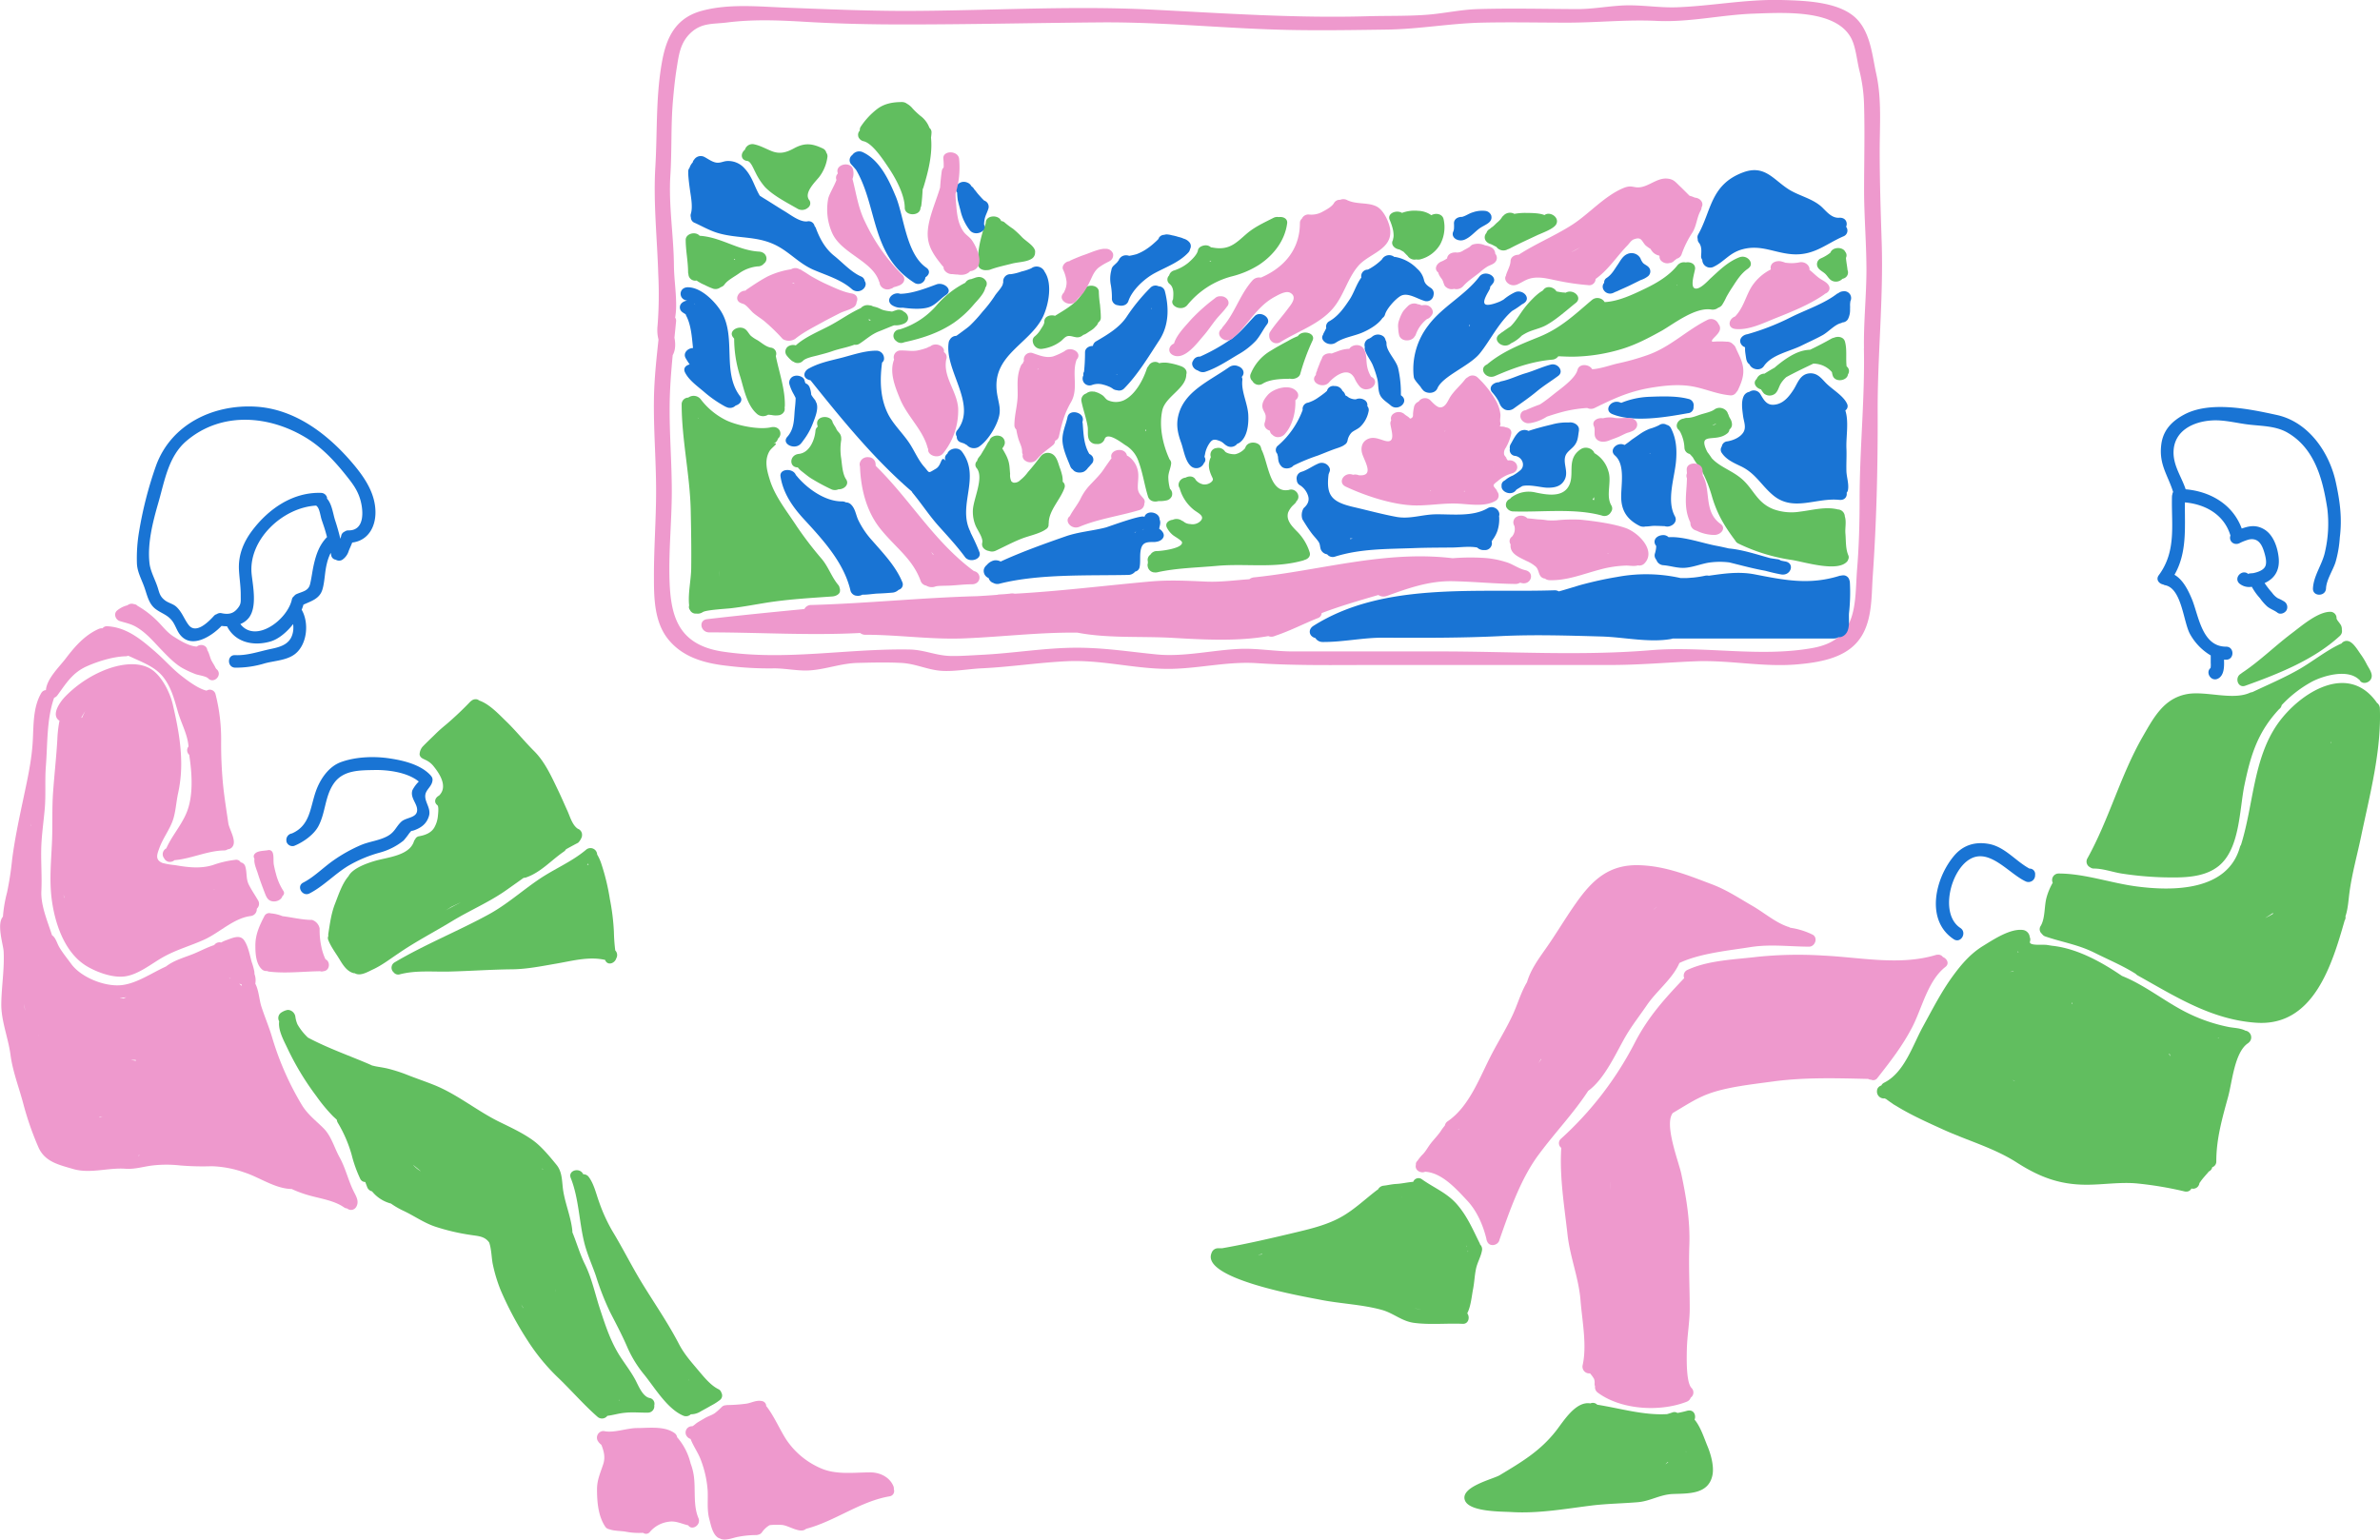 <svg xmlns="http://www.w3.org/2000/svg" viewBox="0 0 936.14 605.76"><defs><style>.cls-1{fill:#ee99cd;}.cls-2{fill:#61be5f;}.cls-3{fill:#1974d4;}</style></defs><title>travel_normal</title><g id="Layer_2" data-name="Layer 2"><g id="_1" data-name="1"><path class="cls-1" d="M740.14,95.37c-.39-12-.79-24-.79-36,0-10.1.85-20.46-1.38-30.45-1.54-6.94-2.23-16.49-8.21-22C722.93.63,709.93.24,700.57,0c-13.94-.32-27.12,2.34-40.92,2.86-7.35.27-14.5-1.11-21.83-.68-6,.35-11.7,1.43-17.76,1.4-12.89-.06-25.92-.39-38.81,0-7,.21-13.74,1.82-20.71,2.28-7.53.51-15.08.32-22.62.53-28.37.82-56.66-1.18-85-2.61-32.11-1.62-64.47.47-96.59.52-15.64,0-31.08-.69-46.68-1.27-11-.41-23-1.7-33.74,1.26-11.77,3.24-14.44,13-15.89,22.21-2.06,13.09-1.47,26-2.25,39.17-.84,14.07.72,28,1.14,42.08a158,158,0,0,1-.27,20.41,15.15,15.15,0,0,0,.37,5.44c-.81,7.57-1.63,15.09-1.78,22.78-.23,12.29.84,24.49.84,36.81,0,11.31-.89,22.57-.85,33.84,0,8,.09,17.56,5.54,24.39,5.62,7,13.93,9.51,23.43,10.54a132,132,0,0,0,17.55,1c5-.13,10.07,1.14,15,.77,6.4-.48,12.08-2.77,18.7-2.93,5.57-.13,11.34-.28,16.89,0,5.84.26,10.41,2.74,16,3.12,5.08.34,10.92-.78,16.08-1,11.16-.55,22.29-2.27,33.35-2.78,14.13-.65,27.39,3.3,41.3,3,11.23-.27,22.27-3,33.52-2.22,15.2,1,30.46.7,45.71.7q46.66,0,93.32,0c11.17,0,22.09-1,33.21-1.45,13.38-.56,26.59,2.39,40.13,1.21,8.6-.75,17.82-2.38,23.31-8.49,6.36-7.08,5.77-17.7,6.36-26.19,1.48-21.18,2-42.57,1.94-63.8C738.41,140.41,740.86,117.86,740.14,95.37Zm-7,41.69c.42,19.75-1.69,39.59-1.69,59.38,0,9.28-.24,18.4-1,27.65-1,12.94.69,27.56-17.45,30.84-20.85,3.78-42.49-.89-63.63.87-27.22,2.28-55.62.48-83,.48q-19.12,0-38.25,0c-6.63,0-13.26,0-19.89,0s-13.63-1.26-20.35-1c-10.86.43-22.12,3.25-33,2.18s-20.35-2.63-31.32-2.63c-12.42,0-24.85,2.17-37.31,2.78-3.95.2-8.13.52-12,.47-6.21-.08-10.45-2.45-16.6-2.55-24.8-.41-48.69,4.52-73.37.82C267,253.76,264,242.69,263.4,229.6c-.52-12,.84-24.3.84-36.37,0-11.24-.94-22.43-.84-33.62.06-6.7.57-13.29,1.2-19.88,1.46-2.52.9-5.86.68-6.84.22-2.15.44-4.29.65-6.45a2.1,2.1,0,0,0-.37-1.48,29.53,29.53,0,0,0,.37-3.55c.2-5.64-.8-11.37-.85-17-.1-11.85-2.14-23.54-1.4-35.37.62-9.75.17-19.55,1-29.28.38-4.41.82-8.82,1.53-13.2.81-5,1.35-10,5.8-13.93,4.21-3.7,8.43-3.11,13.82-3.77C296,7.58,305.66,7.93,316,8.54c13.51.81,26.82,1.1,40.37,1.08,25.52,0,51-.61,76.53-.81,25.32-.2,50.53,2.6,75.87,3,12.35.2,24.4,0,36.75-.17,12.61-.17,24.9-2.45,37.39-2.73,11.17-.25,22.4,0,33.58,0,11.93,0,23.21-1.26,35.11-.69,13,.63,25.48-2.42,38.38-2.86,12.32-.43,32.16-1.6,38.14,9.63,1.87,3.52,2.27,8.9,3.27,12.83a62.5,62.5,0,0,1,1.82,13.64c.31,11.28,0,22.59,0,33.87.05,10.42.94,20.81.93,31.24C734.09,116.71,733,126.85,733.17,137.06Z"/><path class="cls-2" d="M270.78,107.79a2.66,2.66,0,0,0,3,2.61h.3l0,0a4.9,4.9,0,0,0,1,.66,13,13,0,0,0,2,1,25.42,25.42,0,0,0,3.51,1.54,3.15,3.15,0,0,0,2.86-.61A2.84,2.84,0,0,0,285,111.9c1.12-1.63,3.89-3.05,5.6-4.28a15.15,15.15,0,0,1,7.45-2.82,3.06,3.06,0,0,0,2.46-1.13c1.8-1.34,1.1-4.51-2-4.69-8.3-.48-14.93-5.71-23.31-6.22-1.65-1.9-5.52-.83-5.49,1.62,0,4.25.94,8.46.94,12.71A2.57,2.57,0,0,0,270.78,107.79Zm17.86-5.93.58.21-.39.2A2.17,2.17,0,0,0,288.64,101.86Z"/><path class="cls-2" d="M294,63.34c1.34.18,2.44,3.21,3.08,4.35a26.09,26.09,0,0,0,3.84,5.92c3.35,3.44,8.67,6.14,13,8.63a3.54,3.54,0,0,0,3.75-.41l.1-.09a2.16,2.16,0,0,0,.28-3.34c0-.1-.06-.19-.1-.3-1.24-2.7,2.58-6.42,4.24-8.43a16.45,16.45,0,0,0,3.25-7.78,2.38,2.38,0,0,0-.42-1.83,2.44,2.44,0,0,0-1.47-1.69c-4.22-2-7.15-2.24-11.26,0-2.94,1.58-5.46,2.37-8.72,1.1-2.21-.86-4.46-2.17-6.83-2.67A3.06,3.06,0,0,0,293,58.92C291.27,60.23,291.19,63,294,63.34Z"/><path class="cls-2" d="M337.59,53.62l0,.11a2.88,2.88,0,0,0,2.16,1.85c3.51.86,7.8,7.5,9.68,10.28,2.94,4.35,6.45,10.89,6.44,15.88,0,3.4,6.18,3.41,6.19,0v0a2.74,2.74,0,0,0,.32-.91c.28-2.15.42-4.29.55-6.44a2.74,2.74,0,0,0,.27-.6c1.9-6.19,3.66-13.16,3-19.65.1-.68.17-1.35.2-2a2.23,2.23,0,0,0-.82-1.84,10.21,10.21,0,0,0-3.57-4.73,32.27,32.27,0,0,1-3-2.83,7.68,7.68,0,0,0-2.28-1.94,3.19,3.19,0,0,0-2-.65c-3.67,0-7,.65-9.74,2.76a29,29,0,0,0-6.36,6.82,2.22,2.22,0,0,0-.42,1.63A2.35,2.35,0,0,0,337.59,53.62Z"/><path class="cls-2" d="M388.25,106.27a3.6,3.6,0,0,0,1.34-.23c2.67-1,5.69-1.61,8.49-2.34,2.28-.59,5.55-.61,7.53-1.79a2.79,2.79,0,0,0,1.52-2.5,2.48,2.48,0,0,0,0-.76c-.48-2.1-3.74-3.84-5.23-5.44A35.43,35.43,0,0,0,398.45,90a31,31,0,0,1-3.09-2.3,2.52,2.52,0,0,0-1.57-.74c-.89-2.63-6.11-2.39-6.05.74a11.32,11.32,0,0,1-.86,2.34c-.43,1.41-.81,2.82-1.16,4.25a39.07,39.07,0,0,0-1.1,9.43C384.62,105.66,386.54,106.49,388.25,106.27Z"/><path class="cls-2" d="M387.59,113.12a2.41,2.41,0,0,0,.45-2.19,3.25,3.25,0,0,0-3.8-1.85,5.13,5.13,0,0,0-.87.26l-.4.14c-.31.1-.63.21-.94.34a3.11,3.11,0,0,0-.44.06,2.81,2.81,0,0,0-1.89,1.36,36.51,36.51,0,0,0-11.11,8.67,31.33,31.33,0,0,1-14.52,9.63l-.43.09a2.48,2.48,0,0,0-1.17,4.49,2.78,2.78,0,0,0,3,.61l.32-.11c7.17-1.57,13.63-3.71,19.49-7.7a40.26,40.26,0,0,0,7.51-6.84C384.42,118.16,387.12,115.61,387.59,113.12Zm-6-3.12h0l-.07,0C381.37,110.14,381.38,110.13,381.61,110Z"/><path class="cls-2" d="M355.71,127.26c2.37-1.2,1.61-3.76-.22-4.65a2.86,2.86,0,0,0-2.94-.59c-.56.17-1.11.37-1.66.56a6.94,6.94,0,0,1-.9-.12,16,16,0,0,1-2.59-.48c-.84-.26-1.55-.73-2.37-1-.53-.19-1.11-.31-1.67-.45a2.59,2.59,0,0,0-1.36-.4,3.51,3.51,0,0,0-3.42,1.09c-4.05,1.81-7.78,4.49-11.56,6.55-4.29,2.35-10.3,4.7-14,8.11a3.64,3.64,0,0,0-2.6.18,2.49,2.49,0,0,0-1.11,3.62,12.45,12.45,0,0,0,2,2.14,2.59,2.59,0,0,0,.83.5,2.86,2.86,0,0,0,3.7-.37c1.12-1.13,4-1.67,5.62-2.09,2-.54,3.94-1,5.89-1.69,2.79-1,6-1.5,8.7-2.55a2.82,2.82,0,0,0,2.11-.46c2.54-1.65,4.57-3.61,7.52-4.77,2-.77,4-1.65,6-2.41A8.25,8.25,0,0,0,355.71,127.26ZM342,126.12a3.83,3.83,0,0,0-.44-.36l.29-.11.68.23Z"/><path class="cls-2" d="M305.15,140.05a2.38,2.38,0,0,0-2-3.29c-2.09-.43-3.66-2-5.35-3a13,13,0,0,1-2.51-1.69c-.6-.61-1-1.38-1.56-2-2.27-2.77-7.64-.13-5.35,2.67.14.16.26.33.39.49a49.12,49.12,0,0,0,2.42,15.06c1.4,4.58,2.57,11.24,6.73,14.69a3.62,3.62,0,0,0,3.75.41l.24-.11.24-.13,1.3.12a8,8,0,0,0,3,.08,2.84,2.84,0,0,0,2.16-1.85l0-.14a2.75,2.75,0,0,0,0-1.07,2.68,2.68,0,0,0,.1-.65C308.85,153.11,306.44,146.45,305.15,140.05Z"/><path class="cls-2" d="M330.88,180.41a22.8,22.8,0,0,1,0-7.28,2.65,2.65,0,0,0,0-.62,3.06,3.06,0,0,0-.35-1.56c-.43-.84-1.26-1.41-1.52-2.11a9.87,9.87,0,0,0-1-1.7,4.05,4.05,0,0,0-.46-.82c-.44-3.1-6.25-3-6.15.28a4,4,0,0,0,.27,1.23,2.4,2.4,0,0,0-.93,1.75c-.23,3.06-2.11,8.53-6.54,9-3.76.4-3.93,5.32-.4,5.3a8.65,8.65,0,0,0,1.67,1.64c1.16.89,2.32,1.9,3.59,2.69a79.11,79.11,0,0,0,7.81,4.23,3.33,3.33,0,0,0,2.92.06c2.14.09,4.42-1.85,3-3.95S331.22,182.85,330.88,180.41Z"/><path class="cls-2" d="M426,131.82l.1-.07a4.76,4.76,0,0,0,.53-.19,5.16,5.16,0,0,0,.7-.37c.26-.16.51-.33.76-.51s.16-.12,0,0c.44-.29.9-.56,1.33-.86a6.21,6.21,0,0,0,.85-.66c.1-.09,1-1,.48-.54a3.58,3.58,0,0,0,1.24-1.75,2.28,2.28,0,0,0,1-2c0-1.67-.18-3.27-.31-4.92a42.26,42.26,0,0,1-.47-5c.12-3.29-5.63-3.39-6.14-.33a1.29,1.29,0,0,0-.09.16c-2,4.26-6.73,6.83-11,9.47-1.84-.58-4.29.21-4.21,2.36,0,.92-.83,2.05-1.36,2.88a10.41,10.41,0,0,1-2.29,2.76,2.16,2.16,0,0,0-.85,2.31,3.23,3.23,0,0,0,3.86,2.65,15.39,15.39,0,0,0,7.17-3c.75-.59,1.49-1.62,2.47-1.93s2.06.14,3.15.33A3.29,3.29,0,0,0,426,131.82Z"/><path class="cls-2" d="M418,189.53a2.39,2.39,0,0,0-.28-.67c.5.83.29.65.27-.22a8.77,8.77,0,0,0-.19-1.53,23.52,23.52,0,0,0-1-3.26c-.55-1.57-1.07-3.93-2.56-5a3.53,3.53,0,0,0-4.57.33l0,0a3.08,3.08,0,0,0-.24.27,1.53,1.53,0,0,0-.18.18c-1.59,2.11-3.15,4.1-4.93,6.1a15.25,15.25,0,0,1-3,3.14,3.15,3.15,0,0,1-2.77,1l-.57-.33c-.06-.08-.12-.14-.21-.24a5.68,5.68,0,0,1-.45-2.86c-.11-1.08-.16-2.17-.29-3.24-.33-2.66-1.48-4.52-2.81-6.8a4.22,4.22,0,0,0,.95-1.69,2.69,2.69,0,0,0-2.16-3.25c-1.5-.36-3.5.43-3.8,1.84l.26-.25a7.92,7.92,0,0,0-.61.69,7.19,7.19,0,0,0-.52.83c-.44.79-.85,1.57-1.34,2.34s-.84,1.44-1.29,2.14a16.57,16.57,0,0,0-1.06,1.4,3.56,3.56,0,0,0-.29.87,2,2,0,0,0-.18,2.87c3,3.83-1.44,12.21-1.52,16.77a14.34,14.34,0,0,0,1,5.66c.75,1.92,3.15,5,2.69,6.91-.42,1.77,1.08,3,2.68,3.25a3.38,3.38,0,0,0,2.65-.13c3.39-1.59,6.8-3.43,10.33-4.79,2.9-1.12,7-1.9,9.43-3.67a2,2,0,0,0,1-2,2.35,2.35,0,0,0,.07-.54c.07-4.85,4.62-9.17,6.17-13.64A2.13,2.13,0,0,0,418,189.53Z"/><path class="cls-2" d="M455.63,197.14a12.41,12.41,0,0,0,3.21-.27A2.89,2.89,0,0,0,461,195l0-.1a2.65,2.65,0,0,0-.74-2.52l-.07-.09a18.48,18.48,0,0,1-.65-4.52c0-1.8.88-3.46,1.1-5.24a2,2,0,0,0-.59-1.76c-2.7-5.84-4.22-13-2.89-19.26,1.17-5.52,9.37-8.59,9.45-14.14,0,0,0,0,0-.07.49-1.51-.6-2.73-2.16-3.26a25.25,25.25,0,0,0-4.5-1.19,9.81,9.81,0,0,0-2.91-.14,6.44,6.44,0,0,0-1.15.2c-.23,0-.22,0,.05-.07a2.94,2.94,0,0,0-4.24,1.22,2.58,2.58,0,0,0-.62,1c-1.33,4.09-4.38,10.16-8.95,12.38a7.56,7.56,0,0,1-6.57-.09c-.72-.46-1.15-1.28-1.85-1.79a10.42,10.42,0,0,0-1.77-1c-.37-.17-3-1-1.1-.26a3.51,3.51,0,0,0-3.6.51,2.69,2.69,0,0,0-1.88,3c.66,3.34,1.89,6.6,2.45,10,.3,1.74-.31,4.11.84,5.65a3.1,3.1,0,0,0,2.7,1.22,2.89,2.89,0,0,0,3.11-1.85c1-3.12,6.51,1.19,8.09,2.24a11.79,11.79,0,0,1,5.29,6.51c1.68,4.52,2.31,9.24,3.71,13.77C452.15,197.2,454.08,197.61,455.63,197.14Zm-4.86-28.29c0,.27,0,.54.07.81l-.38-.33A3,3,0,0,0,450.77,168.85Z"/><path class="cls-2" d="M460.09,111.74c1.76,1.46,1.47,4.08,1.32,6-1.62,2.63,3.36,4.93,5.58,2.32a33.44,33.44,0,0,1,17.46-11.31,36.37,36.37,0,0,0,10.83-4.6c6-4,10.16-9.78,11-16.27.26-1.9-1.6-2.72-3.34-2.47a3.22,3.22,0,0,0-2.1.33c-3.75,1.9-7.45,3.59-10.57,6.29-4,3.45-6.72,6.59-13.24,5.37a4.26,4.26,0,0,0-.7-.07A2.89,2.89,0,0,0,475,96.6c-1.43-.35-3.58.43-3.8,1.84-.27,1.71-2.48,3.82-3.87,5a17.42,17.42,0,0,1-5.42,2.94,2.76,2.76,0,0,0-2.05,2A2.18,2.18,0,0,0,460.09,111.74ZM476,102.58l.46.07-.69.28C475.83,102.81,475.91,102.7,476,102.58Z"/><path class="cls-2" d="M510.49,132.24a26.7,26.7,0,0,0-3.81,1.86c-2.32,1.24-4.62,2.5-6.83,3.87a18.6,18.6,0,0,0-8,9.36,2.49,2.49,0,0,0,.77,2.58,2.84,2.84,0,0,0,4.1,1c2.69-1.64,6.85-1.85,10-1.88a3.11,3.11,0,0,0,.62-.06c1.57.41,3.65-.37,4.08-1.8A84.93,84.93,0,0,1,516.26,134C517.72,131,512.26,129.58,510.49,132.24Z"/><path class="cls-2" d="M509.93,208.84c-1.95-2-4.1-4.28-3.27-7.19a8.71,8.71,0,0,1,1.62-2.53c.13-.16,2.69-2.47,1.09-1.48,3-1.86.45-6-2.56-4.84h-.21c-7.27,1.12-7.74-10.81-10.44-16a1.91,1.91,0,0,0-.17-.62c-.37-2.35-5-3-6.1-.24a3.54,3.54,0,0,0-.14.39,7.21,7.21,0,0,1-3.75,2.34c-1,.17-3.56-.21-4.22-1.13a3.08,3.08,0,0,0-3.38-1.24l-.12,0a2.61,2.61,0,0,0-2,3.5c-1.24,2.64-.91,4.84.34,7.57.45,1,.8,1.3-.1,2.21a4.12,4.12,0,0,1-3.18,1,5.16,5.16,0,0,1-3-1.75c-.81-1.61-2.62-1.66-4-.92-2.3.24-3.43,2.65-2.36,4.11a16.45,16.45,0,0,0,5.65,8.6c1.68,1.29,4.75,2.54,2.26,4.64a4.4,4.4,0,0,1-3.68.91,4.56,4.56,0,0,1-2.11-.57c-.9-.64-1.25-.85-1.1-.66a3.63,3.63,0,0,0-3.71-.45c-1.71.2-3.15,1.38-2.3,3.11a9.13,9.13,0,0,0,2.24,2.82c.69.63,3.66,2.17,3.72,3,.16,2.33-7.94,3.35-9.8,3.38a2.93,2.93,0,0,0-2.65,1.41,2.47,2.47,0,0,0-1,2.7,1,1,0,0,0,0,.12,2.44,2.44,0,0,1,0,.27c0,.08,0,.31-.1.72a1.08,1.08,0,0,0,0,.59,2.84,2.84,0,0,0,2.27,2.55l.11,0a4.12,4.12,0,0,0,1.88-.11h0c7.38-1.59,15.37-1.73,22.93-2.42,11.62-1.05,22.39,1.1,33.86-2.09a3.82,3.82,0,0,0,.65-.25c1.44-.38,2.57-1.52,2-3.12A20.15,20.15,0,0,0,509.93,208.84Z"/><path class="cls-2" d="M563,84.67a9.51,9.51,0,0,0-5.19-1.73,14.16,14.16,0,0,0-6.36.82c-2.13-1.3-5.9.1-4.84,2.73a22,22,0,0,1,1.24,3.64,11,11,0,0,1,.29,2.2,4.54,4.54,0,0,1-.14,1.51,5.92,5.92,0,0,0-.11.61c-1,1.78.62,3.39,2.43,3.68l.28.11.31.12c-.09,0-.14,0,.06.08s.52.3.78.43A2.15,2.15,0,0,0,552,99c.23.19.78.79,1.08,1.08.15.15.28.31.43.45a1.53,1.53,0,0,0,.19.15,1,1,0,0,0,.09.16,3.26,3.26,0,0,0,3.3,1.23,3.54,3.54,0,0,0,1.41,0,12.77,12.77,0,0,0,7.94-5.86A14.25,14.25,0,0,0,567.76,86C567.13,84,564.54,83.74,563,84.67Zm-4.18,8.26a.63.63,0,0,0-.08-.11C558.76,92.84,558.79,92.87,558.78,92.93Z"/><path class="cls-2" d="M585.85,95.85l.74.27h0l.61.3c.39.19.75.41,1.15.59l.22.1a3.44,3.44,0,0,0,3.58,1.33,3.48,3.48,0,0,0,.92-.38,3.57,3.57,0,0,0,.78-.3c3.53-1.88,7.09-3.46,10.73-5.19,2-.94,6.63-2.51,7.57-4.41,1.35-2.73-2.62-5.15-4.64-3.54-2-.82-5.06-.83-7.22-.85a23,23,0,0,0-4.66.38l-.19-.12a3.48,3.48,0,0,0-4.24,1c.25-.47-.61.69-.53.6-.16.19-.27.42-.43.61a12.79,12.79,0,0,1-1.5,1.44c-.51.46-1,1-1.49,1.41-.33.27-.73.48-1,.75l-.29.25a2.54,2.54,0,0,0-1.3,1.58,2.47,2.47,0,0,0-.29,3A3.26,3.26,0,0,0,585.85,95.85Zm.81.3,0,0C586.81,96.18,586.83,96.19,586.66,96.15Z"/><path class="cls-2" d="M614.73,115.06a24.32,24.32,0,0,1-2.52-.43c-1-1.73-4-2.5-5.28-.4l-.14.09c-.42.27-.84.54-1.25.82a25.28,25.28,0,0,0-2.82,2.53,38.16,38.16,0,0,0-3.17,3.6c-1.61,2.07-3.21,5-5.38,7.13-1.11.74-2.21,1.51-3.29,2.29a3,3,0,0,0-.75.54c-.13.1-.27.19-.39.29-3,2.24,1.38,6,4.37,3.74l.27-.21a14.25,14.25,0,0,0,4.17-3,21,21,0,0,1,2.08-1.2c2.37-1.15,5.16-1.62,7.48-2.89,4.23-2.34,8-5.86,11.71-8.79,2.79-2.22-1.06-5.7-4-4a7.53,7.53,0,0,0-.83-.1Z"/><path class="cls-2" d="M673.07,121.77a3.49,3.49,0,0,0,2.78-.71,3,3,0,0,0,1.5-1.07,25.14,25.14,0,0,0,1.7-3.14c.77-1.38,1.57-2.72,2.44-4,1.62-2.5,3.32-5.27,6-7.11a3,3,0,0,0,.52-.46c2-1.79-.79-5.32-4-4-4.55,1.83-7.74,5.09-11.11,8.16-1.09,1-4.36,4.73-6.29,4s0-6.37.13-7.72c.13-2-1.91-2.8-3.68-2.47a3.3,3.3,0,0,0-3.26,1.13c-3.23,4.08-8.11,7-13.09,9.35-4.45,2.14-10.17,4.86-15.54,5.12a3.34,3.34,0,0,0-5-.83c-6.8,5.74-12.25,11.1-21.07,14.64-7.31,2.94-14.39,5.8-20.19,10.72h0c-3.55,1.54-.42,6.1,3.12,4.56,7.23-3.14,14.31-5.71,22.46-6.44a3.19,3.19,0,0,0,2.44-1.34c2.14.09,4.12.18,5.64.17a69.43,69.43,0,0,0,19.26-3c5.72-1.73,10.86-4.48,15.93-7.29C658.63,127.19,666.82,120.81,673.07,121.77ZM663.69,118l.1,0-.12,0S663.68,118.05,663.69,118Zm-3.9-5.88a1.94,1.94,0,0,0,0,.24l-.24-.08Z"/><path class="cls-2" d="M718,107.8c.91.9,1.37,2,2.58,2.65a3.56,3.56,0,0,0,4.11-.75,3.38,3.38,0,0,0,.72-.24,2.45,2.45,0,0,0,1.3-3.19c-.16-1.61-.51-3.23-.63-4.83a2.16,2.16,0,0,0-.25-2.34c-1-2.12-5.05-2-5.85.29a16.35,16.35,0,0,1-3.8,2.27,2.49,2.49,0,0,0-1.11,3.62C715.62,106.26,717.14,106.94,718,107.8Z"/><path class="cls-2" d="M692.68,153.2a8.64,8.64,0,0,0,1.18,1.65,3.5,3.5,0,0,0,4.38,0c1.24-1.13,1.42-2.7,2.28-4.06a11.82,11.82,0,0,1,2.09-2.42c3.44-1.88,7.06-3.6,10.66-5.32a10.48,10.48,0,0,1,3.3.59,9.65,9.65,0,0,1,4,2.78,8.28,8.28,0,0,0,.29,1.29c.91,2.93,5.74,2.13,6-.41a2.26,2.26,0,0,0-.43-3.08l-.09-.08c-.38-3.21.22-6.59-.64-9.72-.52-1.91-2.74-2.24-4.34-1.55a3.54,3.54,0,0,0-1,.36c-2.71,1.54-5.54,3-8.4,4.37a14.32,14.32,0,0,0-4,.74c-3.51,1.19-7.11,3.87-9.77,6.14l-.14.14c-1.37.76-2.7,1.56-4,2.38a3.34,3.34,0,0,0-3.11,2.11C689.28,150.6,690.67,152.69,692.68,153.2Z"/><path class="cls-2" d="M726.88,220.28a2,2,0,0,0,.1-1.89c-1.09-2.62-.87-5.76-1.11-8.5-.19-2.19.45-4.61-.23-6.71a2.88,2.88,0,0,0-2.24-2.7h0l-.23-.05-.23,0c-4.89-1.24-10.05.28-14.94.86a20.87,20.87,0,0,1-10.38-.94c-6.44-2.49-7.7-7.55-12.16-11.62-4-3.62-8.9-4.87-12.18-8.48-.53-.82-1.09-1.61-1.68-2.38-.16-.3-.32-.6-.46-.92-3.08-7,3.69-2.85,8.12-6.33a2.25,2.25,0,0,0,1-1.65,2.49,2.49,0,0,0,1-1.92,4.52,4.52,0,0,0-.73-2.39c-.06-.11-.13-.22-.19-.34.12.25.09.2-.09-.17a3.79,3.79,0,0,1-.32-.81,2.1,2.1,0,0,0-.29-.58c-.37-1.77-3.2-3.21-5.34-1.63-1.2.89-3.78,1.44-5.27,1.91-1.84.58-3.37,1.33-5.37,1.37a3.28,3.28,0,0,0-1.35.27c-2.55.25-4.1,3.54-1.28,4.91-1.23-.6-.52-.35-.17.29a13,13,0,0,1,.9,2.11,14.44,14.44,0,0,1,.79,4.2,2.58,2.58,0,0,0,2.07,2.4c.44.45.87.92,1.28,1.41a19.4,19.4,0,0,0,2.73,3.9,51.82,51.82,0,0,1,4.8,11.58c2,6.73,4.83,11.48,9.08,17.15a2.69,2.69,0,0,0,1.28,1.23,71.75,71.75,0,0,0,21,6.44c5,.79,18.06,4.93,21.77.58a1.72,1.72,0,0,0,.25-.37,1,1,0,0,0,.08-.11Zm-53.51-53c.51-.16,1-.34,1.52-.53l.05.09,0,0A2.74,2.74,0,0,1,673.37,167.24Z"/><path class="cls-2" d="M633.79,198.83c-2.29-3.93.28-9.28-1.18-13.51a11.92,11.92,0,0,0-5.49-7.06c-.5-1.63-3.24-2.93-5.37-1.52-6.12,4.06-1.8,10.38-5.07,15.08-2.7,3.89-8.45,2.81-12.71,1.93a11.45,11.45,0,0,0-9.09,1.65,3,3,0,0,0-.91.86,2.5,2.5,0,0,0-1.58,2.9l0,.11a3.09,3.09,0,0,0,3,1.94c11.06.36,24-1.36,34.74,1.63a2.85,2.85,0,0,0,3.5-1.37A2.27,2.27,0,0,0,633.79,198.83ZM627,195.56c0,.39,0,.77.06,1.15l-.63-.1Q626.7,196.08,627,195.56Z"/><path class="cls-2" d="M329.7,230.11c-2.62-3.14-3.81-7-6.43-10.16a141.53,141.53,0,0,1-9.95-13c-3.8-5.82-8.45-11.56-10.48-18.05-1.18-3.76-2.27-7.69-.22-11.33,1-1.74,4.58-3.68,1.17-3.06a2.41,2.41,0,0,0,2.18-1.91c2.12-1.73.72-5.28-2.75-4.49-4.7,1.07-13.1-.68-17.35-2.65a28.21,28.21,0,0,1-10.31-8.45,3.55,3.55,0,0,0-4.84-.58,2.62,2.62,0,0,0-2.6,2.52c0,13.91,3.26,27.85,3.57,41.85.16,7.54.28,15.16.19,22.7-.05,4.68-1.34,10-.81,14.73a1.84,1.84,0,0,0,.31,1.74,2.49,2.49,0,0,0,2.53,1.43,3.56,3.56,0,0,0,2.49-.57c1.34-.9,9.23-1.3,11.31-1.55,4.52-.54,9-1.39,13.44-2.11,8.77-1.41,17.4-1.88,26.23-2.51,1.22-.08,2.79-.75,3-1.94l0-.13a2.42,2.42,0,0,0-.15-1.32A2.24,2.24,0,0,0,329.7,230.11ZM283,226.86c-.08-.76-.14-1.53-.16-2.32C282.89,225.32,282.93,226.09,283,226.86Zm-8.34-62.3-.19,0c0-.08,0-.16,0-.24Z"/><path class="cls-3" d="M335.15,113.82a3.35,3.35,0,0,0,5.17-1.16l0-.08a2,2,0,0,0-.19-2,2.31,2.31,0,0,0-1.52-1.84c-3.95-1.78-7.27-5.53-10.52-8.12-3.58-2.87-5.67-6.82-7.16-10.84a2.84,2.84,0,0,0-.52-.84,2.38,2.38,0,0,0-2.9-1.84c-2.91.33-6.63-2.66-8.9-4-2.58-1.55-5.08-3.2-7.65-4.77-.73-.45-1.43-.88-2.1-1.33-2.11-3.49-2.92-7.5-6-10.75a8.53,8.53,0,0,0-7.07-2.89c-1.31.13-2.45.78-3.82.64-1.76-.17-3.44-1.49-4.87-2.23A3.1,3.1,0,0,0,273,62.85a2.14,2.14,0,0,0-.54,1.07c-.11.12-.23.24-.32.36a5.45,5.45,0,0,0-.92,1.75h0a2.13,2.13,0,0,0-.51,1.32c0,.25,0,.5,0,.75,0,0,0,.15,0,.34.11,2.16.42,4.37.71,6.5.39,2.72,1.12,6.46.33,9.13a2.33,2.33,0,0,0,0,1.44,2.27,2.27,0,0,0,1.53,2.17c3.41,1.56,6.28,3.3,10.07,4.27,7.17,1.85,13.83,1,20.71,4,6.2,2.7,9.85,7.62,16.12,10.28C325.42,108.45,331,110.1,335.15,113.82Z"/><path class="cls-3" d="M336.72,66.81c8.55,14.59,5.76,33.49,22.82,44.38A2.83,2.83,0,0,0,364,109.1c1.45-.88,2.1-2.59.34-3.8-7.94-5.45-8.77-20.27-12-28-2.46-5.87-6.06-14.17-12.91-17.39a3.29,3.29,0,0,0-4.19,1.07,2.48,2.48,0,0,0-.28,3.82C335.54,65.42,336.13,66.11,336.72,66.81Z"/><path class="cls-3" d="M350.67,119.93a6.53,6.53,0,0,0,4.39,1.12c3,.4,6.83.71,9.67,0,3.06-.72,4.93-3.38,7.35-5,3-2-.84-5.24-3.75-4.16-4.23,1.57-9.52,3.63-14.24,3.7C351.33,114.61,348.1,117.81,350.67,119.93Z"/><path class="cls-3" d="M376.72,78.69c.34,1.55.82,3.07,1.18,4.61a19.91,19.91,0,0,0,3.54,7.27c2.08,2.65,7,.45,5.64-2.19a10.56,10.56,0,0,1,.41-2.95c.38-1.2,1-2.3,1.33-3.53a2.55,2.55,0,0,0-1.73-3s0-.06-.07-.08c-.7-.65-1.31-1.37-1.94-2.07A16.69,16.69,0,0,1,384,75.44c-.08-.1-.86-1.13-.69-.76a3.28,3.28,0,0,0-1.21-1.4,2.94,2.94,0,0,0-1.52-1.41c-3.08-1.4-5.87,1.95-4.11,3.87A28.84,28.84,0,0,0,376.72,78.69Z"/><path class="cls-3" d="M392.48,156.48c-1.43-6.78-.13-11.81,4.87-17.3,4.57-5,10.49-9.05,13.18-15.2,2-4.64,3.37-12.23.55-16.78a2.31,2.31,0,0,0-.14-.19,3.47,3.47,0,0,0-5.29-1.46,20.1,20.1,0,0,1-3.84,1.26,19.59,19.59,0,0,1-4.25,1.06,2.8,2.8,0,0,0-2.94,3.19,2.65,2.65,0,0,0-.15.57c-.2,1.32-2.42,3.51-3.19,4.77a49.55,49.55,0,0,1-4.8,6.21,55.85,55.85,0,0,1-5,5.5c-.94.85-2,1.57-3,2.33L376.35,132l-.27.14a2.9,2.9,0,0,0-2.48,1.52,2.25,2.25,0,0,0-.43,1c-1.84,11.08,11.46,24.38,3.35,34.62a2,2,0,0,0-.18,2.46,2.19,2.19,0,0,0,1.48,2.26c.49.19,1.35.44,1.62.57-.15-.08.25.2.29.22a4.07,4.07,0,0,0,.55.28,3.71,3.71,0,0,0,4.86.63c3.62-2.55,6.87-8,7.82-11.88C393.61,161.15,393,159.11,392.48,156.48Z"/><path class="cls-3" d="M381.79,209.59a2.17,2.17,0,0,0-.2-.59c-5.07-10.4,4.35-21.18-3.2-31.3-1.66-2.22-5.23-1.12-5.76.82a2.08,2.08,0,0,0-.45,3.08c-2.23-3-1.55,1.35-4.05,2.8-3.31,1.92-2.31,1.83-4.65-.8s-3.89-6.45-5.86-9.36c-2.61-3.9-6.42-7.45-8.44-11.61-3.07-6.31-3.11-13.34-2.23-20a1.94,1.94,0,0,0,.75-1.92v-.1a3,3,0,0,0-3.1-2.64c-4.71,0-9.71,1.83-14.18,2.94-4.28,1.07-8.38,1.93-12.15,4h0c-2,.93-2.85,3.5-.26,4.48a6.24,6.24,0,0,0,.8.23c11.76,14.67,24.76,30.79,39.81,43.72a2.54,2.54,0,0,0,.38.61c3.59,4.34,6.58,9,10.37,13.2,3.5,3.9,7.16,7.85,10.2,12,1.78,2.45,6.81.91,5.65-2C384.19,214.5,383,212,381.79,209.59Z"/><path class="cls-3" d="M284,123.14c-2.13-3.81-7.79-10-13.3-10.12-3.84-.1-4,4.82-.38,5.24-1.68.2-3.28,1.44-2.82,3.27.27,1.09,1.3,1.53,2.21,2.13a2.53,2.53,0,0,0,.23.61c1.95,3.74,2.21,8.63,2.65,12.66-2,0-4.08,1.94-2.88,4,.47.81,1,1.63,1.55,2.45-1.49.34-2.61,1.47-1.86,3.05,1.48,3.1,4.9,5.48,7.61,7.8a46.68,46.68,0,0,0,8.48,5.84h0l.1,0a3.11,3.11,0,0,0,3.77-.52c1.7-.49,3-2.07,1.7-3.72C284,146.53,289.55,133,284,123.14Zm-10.91-3.8.2.14c.05.18.1.39.17.65A2.4,2.4,0,0,0,273.12,119.34Z"/><path class="cls-3" d="M309.64,171.89c-2.38,2.78,3,5.31,5.34,2.67a12,12,0,0,0,1-1.29,26.35,26.35,0,0,0,3.65-6.47c.88-2.31,2.51-6,1.47-8.38-.05-.11-.12-.2-.17-.3a2.4,2.4,0,0,0-.5-.94,16.34,16.34,0,0,1-1.34-1.87,10,10,0,0,0-.66-3,2.82,2.82,0,0,0-1.6-1.53,6,6,0,0,1-.36-1.06c-.25-1.41-2.33-2.19-3.81-1.85a2.7,2.7,0,0,0-2.16,3.26,17.41,17.41,0,0,0,1.78,4.11c.22.44.44.87.67,1.3,0,1.82-.28,3.8-.4,5.33C312.3,165.41,312.27,169,309.64,171.89Z"/><path class="cls-3" d="M343,212.6a33.61,33.61,0,0,1-5.5-8.19c-.89-2-1.1-4.31-2.76-5.92a2.89,2.89,0,0,0-2-.84,3.37,3.37,0,0,0-1.64-.39c-6.92,0-14.07-5.5-17.8-10.1a3,3,0,0,0-.25-.25c-1-2.81-6.51-2.67-6.05.52,1,6.54,4.72,12,9.45,17.08,7.8,8.46,15.63,17.17,18.11,28a2.79,2.79,0,0,0,2.16,1.85l.15,0a3.54,3.54,0,0,0,2.33-.4,3.27,3.27,0,0,0,.45,0c2,0,3.95-.4,6-.46,1.74-.06,3.48-.19,5.22-.33a4,4,0,0,0,2.59-1.13,2.17,2.17,0,0,0,1.48-2.95C352.43,222.89,347.59,217.85,343,212.6Z"/><path class="cls-3" d="M437.35,117.6a2.61,2.61,0,0,0,2.44,2.5c1.54.47,3.48.05,4.06-1.68,1.43-4.26,6.19-8.75,10.41-11,4.71-2.51,9.66-4.28,13.15-8.06a2.56,2.56,0,0,0,.67-1.33,2.41,2.41,0,0,0-.05-2.46,4.45,4.45,0,0,0-2.46-1.68c-.4-.16,0,0-.52-.23a11.48,11.48,0,0,0-1.59-.46,17.53,17.53,0,0,0-2.22-.58h0a4.37,4.37,0,0,1-.52-.12,9.05,9.05,0,0,0-1.64-.27,2.89,2.89,0,0,0-1.14.16,2.45,2.45,0,0,0-2.25,1.47c.13-.27.22-.2-.06.16a2.14,2.14,0,0,0-.09.27,1.37,1.37,0,0,1,.07-.24,3.94,3.94,0,0,1-.37.4c-.39.39-.8.76-1.22,1.13a25.2,25.2,0,0,1-3.46,2.66,19.52,19.52,0,0,1-3.51,1.76,28.19,28.19,0,0,1-2.91.65,3.28,3.28,0,0,0-1.21-.21,3,3,0,0,0-2.91,2,.47.47,0,0,0-.09.1c-.1.12-.2.24-.29.37-.36.51,0,0-.35.42L438,104.55a2.79,2.79,0,0,0-.87,1.81,1.06,1.06,0,0,0-.06.19,12.63,12.63,0,0,0-.13,5.64A28.08,28.08,0,0,1,437.35,117.6Z"/><path class="cls-3" d="M455.71,93.86a.68.68,0,0,0-.08.19l0,0A1,1,0,0,1,455.71,93.86Z"/><path class="cls-3" d="M455.74,112.64a2.75,2.75,0,0,0-3.28.59,73.42,73.42,0,0,0-9.17,11.19c-2.79,4.32-7.41,7.09-12.06,9.81a2.6,2.6,0,0,0-1.36,1.87c-1.54,0-3.09.86-3.09,2.56,0,2.49-.12,5-.38,7.53a2,2,0,0,0-.25,1.47,2.71,2.71,0,0,0,3.43,3.78,7.13,7.13,0,0,1,4.41-.1,12.4,12.4,0,0,1,2.08.7,5.6,5.6,0,0,1,1.15.57l.23.13a3.21,3.21,0,0,0,1.88.78,2.77,2.77,0,0,0,2.89-.74c5.4-5.49,9.68-12.68,13.76-18.9,3.84-5.86,3.9-12.82,2.2-19.36A2.53,2.53,0,0,0,455.74,112.64Zm-16.46,34.84-.19-.07.39-.17Zm13.64-26-.22-.05.23-.27C452.93,121.22,452.92,121.32,452.92,121.43Z"/><path class="cls-3" d="M421,183.49a2.63,2.63,0,0,0,1,1.26c.82,1.2,2.76,1.44,4.21.88a4.54,4.54,0,0,0,1.71-1.54,18.24,18.24,0,0,0,1.32-1.47,2.33,2.33,0,0,0,.42-3.08,3,3,0,0,0-1.18-.95c-2.19-3.61-2.29-7.88-2.61-11.89a3,3,0,0,0-.12-.61c.05-.2.1-.39.14-.6.66-3.32-5.29-4.75-6-1.4s-2.28,6.23-1.95,9.82C418.26,177.15,419.8,180.49,421,183.49Z"/><path class="cls-3" d="M456.09,208.14l-.13-.09c.05-.22.08-.49.11-.69,0,0,.07-.26.09-.33a8.3,8.3,0,0,0,.19-1.11,3.38,3.38,0,0,0-.24-1.59c0-2.88-5.26-3.94-6-.81.41-1.66-13.93,3.65-15.16,4-5.29,1.37-10.67,1.7-15.82,3.5-8.46,2.95-17.42,6.16-25.54,9.9a4,4,0,0,0-2.64-.43,5.28,5.28,0,0,0-2.75,1.73c.4-.38-.17.15-.2.18a3.35,3.35,0,0,0-1,1.56,3,3,0,0,0,1.63,3.35,1.4,1.4,0,0,0,.3.15s0,.09,0,.16a2.87,2.87,0,0,0,1.82,1.74,3.2,3.2,0,0,0,2.43.27c15.51-3.92,34.66-3.1,50.66-3.44a3.51,3.51,0,0,0,2.66-1.31,2.21,2.21,0,0,0,1.76-1.83c.44-2.38-.08-4.85.56-7.21.69-2.53,2.4-2.62,5.15-2.6a3.35,3.35,0,0,0,.87-.1c2-.2,3.82-2,2.43-3.87A3.48,3.48,0,0,0,456.09,208.14Zm-9.72,1.39-.13-.1.72-.26C446.76,209.28,446.57,209.41,446.37,209.53Zm2.78-1.14.66-.24a.27.27,0,0,0,0,.09C449.58,208.28,449.37,208.33,449.15,208.39Z"/><path class="cls-3" d="M493.5,124.37c-3,3.1-5.54,6.43-9.2,9A73.52,73.52,0,0,1,472,140.31a2.69,2.69,0,0,0-2.7,1.6c-1,1.38.08,3.34,1.89,3.86a3.25,3.25,0,0,0,2.78.54c4.59-1.48,9.06-4.48,13.07-6.86a29.1,29.1,0,0,0,6.93-5.38c1.76-2,2.82-4.4,4.42-6.49C500.25,125.1,495.77,122.05,493.5,124.37Z"/><path class="cls-3" d="M474,180.14s0-.07-.15-.35a.13.13,0,0,0,0,.06C473.88,180,473.93,180,474,180.14Z"/><path class="cls-3" d="M488.66,149.57a2.15,2.15,0,0,0-.24-1.27c1.5-1.6.44-3.55-1.28-4.17a3.62,3.62,0,0,0-3.62.28c-8.13,5.7-17.92,9.64-20.11,19.36-.82,3.63-.11,6.85,1.15,10.33,1,2.71,1.56,7.25,3.89,9.31a3.23,3.23,0,0,0,5.09-1.2,1.9,1.9,0,0,0,.43-2.07.47.47,0,0,1-.14-.29,2.58,2.58,0,0,0-.24-.37,3.46,3.46,0,0,1,.23.31.89.89,0,0,1,0-.42c.14-.44.19-.94.3-1.38a10.91,10.91,0,0,1,1.71-3.74c1.16-1.64,2.12-1.44,4-.74,1.26.47,1.66,1.32,2.83,1.92a3.14,3.14,0,0,0,4-.84,3.48,3.48,0,0,0,.87-.42c3.19-2.21,3.6-7.38,3.48-10.55C490.91,158.94,488.16,154.21,488.66,149.57Z"/><path class="cls-3" d="M525.47,134.78c3.2-2.13,7.2-2.51,10.71-4.08,2.79-1.25,6-3.19,7.61-5.6a2.37,2.37,0,0,0,1-1.38c.62-2.21,3.9-5.94,6-7.21,2.73-1.69,6.54,1,9.34,1.81a2.73,2.73,0,0,0,3.74-2.26,2.57,2.57,0,0,0-1.24-2.88c-1.5-1-2.27-1.73-2.57-3.21a8.31,8.31,0,0,0-2.65-4.26,15.85,15.85,0,0,0-8.65-4.63c-.12,0-.23,0-.35,0a3.13,3.13,0,0,0-1.2-.59,3.24,3.24,0,0,0-3.66,1.59,22.35,22.35,0,0,1-5.53,4,2.55,2.55,0,0,0-2.55,3.1c-2,2.68-2.94,6.22-4.76,8.86-2,3-4.31,6.31-7.72,8.27a2.44,2.44,0,0,0-1.33,2.79l-.37.73c0,.06-.32.61-.41.81a2.87,2.87,0,0,0-.23.51c.15-.34.16-.38,0-.11a3.36,3.36,0,0,0-.24.67C518.88,133.85,522.69,136.63,525.47,134.78Z"/><path class="cls-3" d="M524.48,176.83c1.49-.56,3.4-1,4.6-2l.17-.12h0a2.23,2.23,0,0,0,.65-.92,1.42,1.42,0,0,0,.07-.22,1.06,1.06,0,0,0,.06-.19,6.09,6.09,0,0,1,1.7-3.3c1-.79,2.24-1.23,3.19-2.07a11.33,11.33,0,0,0,3.38-6.11,2.29,2.29,0,0,0-.49-2.12,2.29,2.29,0,0,0-.82-2.22,3.66,3.66,0,0,0-3.71-.45,5.44,5.44,0,0,1-2.47-.57c-.42-.18-.88-.66-1.27-.8s-.4-.52-.33.06a2.91,2.91,0,0,0-1.16-2,3.26,3.26,0,0,0-3-1.93l-.2,0a2.57,2.57,0,0,0-2.91,1.93h0c-.28.22-.54.47-.82.7-.79.63-1.59,1.22-2.44,1.79a14.16,14.16,0,0,1-4.15,2.12,2.48,2.48,0,0,0-2.14,2.86,34.08,34.08,0,0,1-9.67,14,2.19,2.19,0,0,0-.28,3.31,1.92,1.92,0,0,0,.11.58c.09.33.12.37.09.13,0,.19,0,.37.05.56s0,.56.09.84a4.46,4.46,0,0,0,1.29,2.82c1,1.12,3.29.93,4.37,0a1.93,1.93,0,0,0,.31-.33,74.55,74.55,0,0,1,9.73-4C520.52,178.39,522.48,177.57,524.48,176.83Z"/><path class="cls-3" d="M518.71,213.27c.63,1,.43,2.11.92,3.13a3.18,3.18,0,0,0,2.39,1.68,2.79,2.79,0,0,0,3.2.87c10.12-3.12,20.08-2.91,30.62-3.3,5.08-.2,10.08-.19,15.18-.24,3,0,6.83-.61,10,0a3.72,3.72,0,0,0,2.84,1,2.71,2.71,0,0,0,2.86-3.45l.75-1.1a12.9,12.9,0,0,0,1.52-3,15,15,0,0,0,.7-5.28,2.74,2.74,0,0,0-.06-.51c.75-2.1-2-4.57-4.47-3.13-5.86,3.43-13.83,2.32-20.43,2.4-5.44.07-10.16,2-15.55,1s-11.1-2.54-16.55-3.81c-8.77-2-11-4.51-10.09-12.58.12-1.1.94-1.69.39-2.92a3.33,3.33,0,0,0-4.54-1.58c-2.13.91-4.12,2.42-6.32,3.13a2.69,2.69,0,0,0-2,3.24,2.47,2.47,0,0,0,1.4,2.17,7.68,7.68,0,0,1,3,3.93c.68,2-.07,3.57-1.7,5a5.26,5.26,0,0,0-.49,4.37c1.23,2,2.47,4,3.91,5.86C517,211.17,518,212.17,518.71,213.27Zm12.39-1.48,1,.1-1.08.19A1.37,1.37,0,0,0,531.1,211.79Z"/><path class="cls-3" d="M536.91,137.77c.64,2.06,2.11,3.78,3,5.77a40.74,40.74,0,0,1,1.75,5.2c.6,2,.27,4.43,1.05,6.4s2.75,3,4.35,4.41c2.82,2.41,7.19-1.33,4.37-3.74a5,5,0,0,0-.41-.32,44.11,44.11,0,0,0-1.09-10.67c-.77-3.16-4.65-6.61-4.57-9.67a2.27,2.27,0,0,0-.38-1.33,2.42,2.42,0,0,0-.79-1.44,3.53,3.53,0,0,0-4.38,0l-.44.35-.11.08-.11.06-.57.33a2.63,2.63,0,0,0-1.8,3.1l0,.1a.94.94,0,0,0,.06.15A2.23,2.23,0,0,0,536.91,137.77Z"/><path class="cls-3" d="M556,147.54a2.57,2.57,0,0,0,.07.4,2.46,2.46,0,0,0,.35,1.27c.3.47.62.93,1,1.38s1,1.2,1.22,1.44c-.13-.16.18.26.21.3s.16.28.26.42a5.51,5.51,0,0,0,.46.54c1.12,1.66,4.81,1.88,5.83-.54C567.39,148,578,144,582,139.11s7.49-12.23,12.81-16.81a31.14,31.14,0,0,0,3.79-2.54l.37-.2h0a3.92,3.92,0,0,0,.54-.33l.09-.07c2.7-2.05-.75-5.55-3.75-4.16a20.92,20.92,0,0,0-4.47,2.88c-.49.27-1,.55-1.49.78-1.19.5-3.78,1.46-5.16,1.23-2.45-.41.62-4.83,1.21-6.11a2.17,2.17,0,0,0,.21-1c.36-.42.73-.82,1.06-1.26,2.16-2.87-3.2-5.52-5.34-2.67-5.48,7.28-14.61,11.78-20.07,19.18A28.06,28.06,0,0,0,556,147.54Zm21.9-19.75.3.21-.45.44C577.85,128.23,577.89,128,577.94,127.79Z"/><path class="cls-3" d="M576.06,94.29c2.42-1,4-3.1,6-4.51s5.22-2.18,4.5-5A2.85,2.85,0,0,0,584.44,83a10.92,10.92,0,0,0-5.13.54c-1.44.41-2.53,1.26-3.91,1.69l-.27.1c-1.59-.06-3.24.78-3.23,2.54a18.92,18.92,0,0,1,0,2.13,4,4,0,0,1-.38,1.35C570.77,93.66,573.7,95.27,576.06,94.29Z"/><path class="cls-3" d="M634.87,115.08l.24-.12L635,115l.17-.06c.45-.23.58-.25.41-.16.47-.19.92-.4,1.4-.63,1.42-.65,2.84-1.25,4.24-1.93l4.17-2.06a9.05,9.05,0,0,0,2.87-1.51,2.45,2.45,0,0,0,0-3.74c-.61-.56-1.44-.89-2-1.45a6.16,6.16,0,0,1-1-1.8,4,4,0,0,0-5-1.79c-2,.76-2.88,2.72-3.92,4.22-1.33,1.9-2.28,3.83-4.36,5.24a2,2,0,0,0-1,1.93C629.16,113.35,631.91,116.7,634.87,115.08Zm-3.12-4.57-.15.1C631.49,110.66,631.48,110.66,631.75,110.51Z"/><path class="cls-3" d="M635.11,115l.43-.17-.41.16Z"/><path class="cls-3" d="M590.55,150a2.69,2.69,0,0,0-.93.38c-2.16,0-4.29,1.89-2.77,3.88a19.27,19.27,0,0,1,2.56,3.55c.67,1.46.84,2.27,2.36,3.24a3.55,3.55,0,0,0,3.75-.42c3-2.16,6.11-4.28,8.91-6.61s5.68-4.05,8.5-6.16c2.34-1.75-.14-5.17-3-4.41-3.32.87-6.48,2.39-9.8,3.37C597,147.72,593.78,149.37,590.55,150Z"/><path class="cls-3" d="M668.21,95.44c1.24,1.53,1,3.48.9,5.26a2.18,2.18,0,0,0,.46,1.52,3.09,3.09,0,0,0,4.6,2.67c4.21-2.06,6.06-5.44,11.27-6.83,7.48-2,12.95,1.71,20.23,2,8.16.3,12.76-4.23,19.47-7.1a2.41,2.41,0,0,0,1-3.74c.72-1.61-.17-3.72-2.72-3.55-3.47.23-5.6-3.42-7.76-5C712.18,78,707.8,77,704.06,74.8c-6.32-3.76-9.69-10.19-18.38-7C672.77,72.58,673.2,82.92,668,92.16a2.27,2.27,0,0,0-.22,1.86A2,2,0,0,0,668.21,95.44Z"/><path class="cls-3" d="M724.89,114.61a3.35,3.35,0,0,0-2,.89l-.06-.13c-5.15,4.08-12.29,6.39-18.3,9.38a94.67,94.67,0,0,1-17.23,6.74c-1.89.27-3.62,2-2.43,3.95l.06.09a2.91,2.91,0,0,0,1.47,1.09,3.27,3.27,0,0,0,0,.44,9.06,9.06,0,0,0,.07,1.56c.06.49.14,1,.21,1.47s.11.72.17,1.08.09.51.06.11a2.91,2.91,0,0,0,1.26,2.1c.71,1.89,4.13,2.87,5.64.64,3.08-4.53,10-5.66,14.93-8.12,2.72-1.35,5.6-2.62,8.22-4.08,2.12-1.19,4.64-4,6.93-4.63a3.13,3.13,0,0,0,.83-.34,2.66,2.66,0,0,0,2.16-1.31,7.91,7.91,0,0,0,.81-3.88,17,17,0,0,0,0-1.75,12.55,12.55,0,0,1,.14-1.43A2.7,2.7,0,0,0,725,114.6Z"/><path class="cls-3" d="M637.72,158.48a3.24,3.24,0,0,1-.41-.13c-3.57-1.46-6.71,3.09-3.12,4.57,8.28,3.41,21.11,1.19,29.74-.36a2.33,2.33,0,0,0,2.2-2.56,2.54,2.54,0,0,0-2.08-3.07c-4.63-1.23-10.53-1-15.33-.82A32.38,32.38,0,0,0,637.72,158.48Z"/><path class="cls-3" d="M726.26,185.26c-.08-3,.14-6,0-9-.15-4.55,1-10.36-.4-14.69,0,0,0-.08,0-.12a2,2,0,0,0,.72-2.44c-1.34-3.25-5.82-5.71-8.39-8.33-1.73-1.77-3.31-4-6.39-3.8-3.85.3-4.75,4-6.34,6.43-1.47,2.24-3.46,5-6.57,5.74-3.87.92-5-1.55-6.54-4.09a3,3,0,0,0-4.24-.81,3.13,3.13,0,0,0-2.22,1.63c-1.12,2.3-.58,5.46-.28,7.86.27,2.13,1.35,4.43.14,6.41s-3.85,3.16-6.29,3.59a2.36,2.36,0,0,0-2.21,2,2.15,2.15,0,0,0,0,2.56c1.73,2.58,4.52,3.83,7.43,5.21,5.89,2.78,8.1,7.58,12.78,11.46,7.94,6.59,16.86.84,26,1.79,2.19.22,3.15-1.31,2.9-2.79a2.56,2.56,0,0,0,.54-1.23C727.27,190.22,726.32,187.66,726.26,185.26Z"/><path class="cls-3" d="M637.69,196.33c.26,4.79,2.42,8.1,7.16,10.53a3.57,3.57,0,0,0,2.39.27l.16,0c1.18,0,2.1-.24,3.24-.25,1.37,0,2.71.07,4.08.12h.1c2.18.8,5.33-1.4,4-3.85-3.43-6.21-.14-15.21.42-21.7.39-4.45.16-8.81-2-13a2.41,2.41,0,0,0-1.64-1.3,2.71,2.71,0,0,0-3,.11,19.83,19.83,0,0,1-3.74,1.44,19.62,19.62,0,0,0-4,2.18c-1,.7-2,1.4-3,2.07a32.13,32.13,0,0,1-2.87,2.12c-2.78-1.44-6.36,1.93-3.74,4.16C639.52,183,637.43,191.52,637.69,196.33Zm11.39-18.07,0,.2-.27,0Z"/><path class="cls-3" d="M601.22,169.54a3.5,3.5,0,0,0-3.73.36c-1.54,1.35-2.32,3.21-3.3,4.87a2.56,2.56,0,0,0-.3,1.78,2.3,2.3,0,0,0,2.15,2.82c2.83.51,4,3.86,2,5.61a18.17,18.17,0,0,1-3,2.11,10.48,10.48,0,0,0-3,1.81l-.41.25a2,2,0,0,0-1,2c-.29,2.45,4,4.18,5.75,1.59l.09-.1c.73-.47,1.53-.94,2.33-1.42,3-.69,7.33.58,9.66.65,3.28.09,5.82-.63,7.08-3.37,1.46-3.17-1-6.51.34-9.48.68-1.45,2.38-2.45,3.38-3.73,1.49-1.9,1.39-3.55,1.79-5.81,0-.06,0-.12,0-.18a1.67,1.67,0,0,0,0-.32c0-.07,0-.14,0-.21a1.16,1.16,0,0,0,0-.18c-.31-1.69-2.39-2.65-4-2.37a21.64,21.64,0,0,0-6.63.78C607.29,167.75,604.23,168.53,601.22,169.54Z"/><path class="cls-3" d="M651.51,220.24a3.07,3.07,0,0,0,2.83,2.13c3,.27,5.61,1.27,8.67,1s6-1.48,9-2a29.7,29.7,0,0,1,8.2-.1c4.69,1.15,9.32,2.43,14.11,3.28,2.06.55,4.14,1.06,6.25,1.44,3.88.69,5.54-4.41,1.64-5.1-.57-.1-1.15-.22-1.72-.34A2.88,2.88,0,0,0,699,220c-.93-.12-1.86-.27-2.78-.43-5.36-1.47-10.71-3.29-16.23-3.8-1.53-.36-3.06-.7-4.62-1-5.58-1-13.23-3.83-19.05-3.42a3,3,0,0,0-2.44-.82c-1.66.15-3.09,1.11-3.09,2.65a2.49,2.49,0,0,0,.64,1.57c0,.18,0,.37,0,.55a11.5,11.5,0,0,1-.54,2.63A2.56,2.56,0,0,0,651.51,220.24Zm-.11-5.94h0v0s0,0,0,0A.19.19,0,0,0,651.4,214.3Z"/><path class="cls-3" d="M727.42,228.21a2.42,2.42,0,0,0-2.88-1.81h-.14a3.26,3.26,0,0,0-.47.09h-.09l-.12,0v0c-12,3.79-21.75,1.76-33.57-.53-6.18-1.19-12.07-.3-18,.54a3.72,3.72,0,0,0-1.48,0,40.82,40.82,0,0,1-4.56.72l-.78.06-1.14.09-1,.06c-.7,0-1.4,0-2.1,0h0A62.05,62.05,0,0,0,636,227c-4.63.76-9.27,1.8-13.78,3-1.32.34-6.22,1.91-9.08,2.67a3.21,3.21,0,0,0-1.82-.43c-31.72,1-67.42-3.28-94.72,14-2.23,1.42-1.74,4.16.79,4.78a3.28,3.28,0,0,0,2.79,1.55c7.89.08,15.85-1.72,23.84-1.69,15.43.07,30.7.14,46.1-.62,13.09-.65,26.7-.22,39.81.15,8.75.25,18.61,2.49,27.25,1a3.7,3.7,0,0,0,.75-.21c21.09,0,42.24,0,63.34,0a3.26,3.26,0,0,0,1.87-.52,3.09,3.09,0,0,0,1.88-.46c3-1.8,2.07-6.2,2.26-9a73.41,73.41,0,0,0,.34-12.13A3.12,3.12,0,0,0,727.42,228.21Zm-9.61,8.36a2.3,2.3,0,0,0-.26,0l.26,0ZM593.38,242h.73Z"/><path class="cls-1" d="M291.54,119.28l.74.26h0c1.15.26,3,2.63,3.77,3.35,1.46,1.31,3.21,2.31,4.72,3.57a73.86,73.86,0,0,1,7.11,6.92,4.54,4.54,0,0,0,4.93-.09c3.22-2.61,7.16-4.55,10.86-6.6,2.14-1.19,4.34-2.27,6.52-3.41,1.71-.88,3.85-1.31,5.42-2.3a2.59,2.59,0,0,0,1.32-2.12c.67-1.35.21-3.05-1.94-3.41-3.37-.57-6.73-2.23-9.75-3.58-2.07-.93-4.08-2-6-3.1-1.08-.63-2.08-1.37-3.18-2-.5-.26-2.32-1.56-1.14-.51a3.13,3.13,0,0,0-3.75-.32,32.3,32.3,0,0,0-9.31,2.86c-2.8,1.49-5.41,3.25-8,5a2.86,2.86,0,0,0-.63.55C290.32,114.35,288.48,118.16,291.54,119.28Zm20.52-8,.57.39c-.19-.06-.39-.13-.59-.18l-.5-.1Z"/><path class="cls-1" d="M345.75,110.7a2.3,2.3,0,0,0,.26.52,2.16,2.16,0,0,0,.1.7,3.21,3.21,0,0,0,3.8,1.84c.2-.06.39-.12.59-.2a2.41,2.41,0,0,0,1-.55c.51-.22,0,0,0,0l1-.28c.22-.06,1.55-.52.92-.32,1.56-.49,2.63-1.79,2.16-3.25a2.74,2.74,0,0,0-1-1.32,1.15,1.15,0,0,0-.14-.17,73.91,73.91,0,0,1-14.12-20.26c-2.8-5.63-3.48-11.19-5-17a6.25,6.25,0,0,0,.17-3.85c-1-3.29-7-1.89-6,1.41,0,.11,0,.26,0,.38a2.19,2.19,0,0,0-.54,2.24l.06.23c-.95,2.54-2.93,5.66-3.27,7.44a22.8,22.8,0,0,0,1.55,13.33C330.83,99.72,343.13,102.58,345.75,110.7Z"/><path class="cls-1" d="M371.14,105a2,2,0,0,0,.42,1.41,3.67,3.67,0,0,0,3.1,1.44c.25,0,.26,0,0,0l.67.07.74.07c.4,0,.49,0,.25,0l.14,0,1.08.13a6.79,6.79,0,0,0,.78,0,4.74,4.74,0,0,0,3-1.12,2.26,2.26,0,0,0,.23-.31,3.92,3.92,0,0,0,1.18-.26c4.89-1.92,1.44-9.33-.56-12.07-.83-1.13-2.21-1.93-3.05-3.06-2.66-3.56-2.78-8.25-3.15-12.29-.08-1-.12-1.87-.12-2.79a35.06,35.06,0,0,0,1.4-13.75c-.37-3.35-6.56-3.39-6.19,0a23.3,23.3,0,0,1,.11,3.42,2.56,2.56,0,0,0-.75,1.49c-.29,2.13-.51,4.26-.64,6.4-1.12,3.8-2.68,7.51-3.81,11.57-2.37,8.54-.84,12.48,4.75,19.26A2.73,2.73,0,0,0,371.14,105Z"/><path class="cls-1" d="M418.61,114.9c-.19.22-.38.44-.55.67-2.06,2.92,3.29,5.58,5.35,2.67.79-1.13,2-2,2.81-3.16a29.73,29.73,0,0,0,2.46-4.35c1-2,1.52-3.75,3.34-5.36a23.81,23.81,0,0,1,4.15-2.47l.11-.08a2.67,2.67,0,0,0,1.5-3.06,2.91,2.91,0,0,0-2.88-1.86,2.32,2.32,0,0,0-.37,0,5.23,5.23,0,0,0-.56,0c-2.49.29-5.06,1.54-7.41,2.34-1.23.42-2.41.9-3.6,1.4-.56.23-1.11.46-1.65.72-.09,0-.47.26-.78.44h-.06l-.17,0c-1.47.32-2.79,1.94-2.16,3.25a15.07,15.07,0,0,1,1.38,4.77,7.45,7.45,0,0,1-.84,3.75A1.64,1.64,0,0,0,418.61,114.9Z"/><path class="cls-1" d="M399.75,169a29.61,29.61,0,0,0,.82,3.63c.48,1.63,1.5,3.28,1.46,5a2.19,2.19,0,0,0,.27,1.14,2.25,2.25,0,0,0,.8,2.35,3.49,3.49,0,0,0,4.37,0,32.27,32.27,0,0,1,3.18-3.23c1.17-.92,2.37-1.77,3.49-2.74a2.25,2.25,0,0,0,.88-1.77,2.31,2.31,0,0,0,1.5-1.7c1.15-5,2.06-8.83,4.73-13.44,3.1-5.34.17-11.26,2.25-16.81h0l.17-.17c2.06-2.69-2.58-5.2-4.94-3.1a26.26,26.26,0,0,1-4.52,2.07c-2.77.7-5.31-.4-7.79-1.23a2.65,2.65,0,0,0-3.66,3,2.26,2.26,0,0,0-.41.9,2.74,2.74,0,0,0-.84,1.1c-1.64,4-1.21,7-1.22,11.2S399,163.17,399,167.25A2.28,2.28,0,0,0,399.75,169Zm8.58-23.79c-.08.07-.12.17-.2.25,0-.13,0-.26.05-.39l.25.06Z"/><path class="cls-1" d="M351.68,141.45c-1.95,5,.37,10.72,2.34,15.5,2.83,6.85,9,12.16,10.86,19.25a2.21,2.21,0,0,0,.24.52c-.45,2.34,3.89,4.06,5.86,1.63a26.9,26.9,0,0,0,5.9-17.76c-.47-6.81-6.08-12.33-4.67-19.26a2.33,2.33,0,0,0,.14-.81v-.09a2.31,2.31,0,0,0-1.09-1.91c.62-2.46-3.84-4.31-5.78-1.77.71-.94-.2-.14-1,.14a25.59,25.59,0,0,1-3.6,1c-2.18.4-4.22-.06-6.4,0A2.69,2.69,0,0,0,351.68,141.45Z"/><path class="cls-1" d="M437.21,180.29c0-.1-2.44,3.37-2.85,4-1.61,2.52-3.8,4.52-5.87,6.78a21.18,21.18,0,0,0-3.47,5.13c-1.2,2.41-3,4.5-4.22,6.87-2.38,1.77.53,5.54,3.82,4.16,7.4-3.11,15.67-4.2,23.38-6.51a2.68,2.68,0,0,0,2.11-2.61,1.91,1.91,0,0,0-.42-2.09c-1.38-1.62-2.16-2.34-2.15-4.47,0-1.5.23-3,.2-4.51a9.18,9.18,0,0,0-3.77-7.43,3.21,3.21,0,0,0-.71-.37c0-.12,0-.25-.08-.36C442.06,175.63,436.09,177,437.21,180.29Z"/><path class="cls-1" d="M344.45,183.29c0-.28-.05-.54-.05-.83a2.8,2.8,0,0,0-2.28-2.55l-.13,0c-2.71-.48-4.34,1.87-3.73,3.56.3,8.41,2.34,17.42,7.94,24.47,5.94,7.47,12.75,11.78,15.95,20.67a2.79,2.79,0,0,0,2.14,1.77,4.17,4.17,0,0,0,3.7.34c.79-.3,4-.25,5.65-.33,2.91-.15,5.69-.52,8.63-.52,3.7,0,4-4.54.8-5.2C367.3,213,358,196.52,344.45,183.29ZM367,218.2l-.77-1.11c.34.37.69.72,1,1.08Z"/><path class="cls-1" d="M461.41,139.73c4.55,2.18,9.64-5,11.89-7.54,1.76-2,3.12-4.11,4.74-6.17,1.43-1.84,3.26-3.52,4.58-5.41a2,2,0,0,0,.58-1.79s0-.06,0-.09-.05-.18-.08-.27a2.76,2.76,0,0,0-1.22-1.45l-.13-.08-.28-.14-.32-.13-.14,0-.41-.1-.17,0-.33,0h-.48a2.88,2.88,0,0,0-1.81.82,72.36,72.36,0,0,0-9.38,8.37c-2.43,2.8-5.65,6-6.68,9.42C459.81,135.91,459,138.54,461.41,139.73Z"/><path class="cls-1" d="M480.56,129.3l-.11.1c-2.85,2.39,1.53,6.12,4.37,3.74,6.1-5.13,9.23-12.43,16.64-16.4,1.29-.69,4.3-2.49,6-1.56,3.15,1.69.11,4.92-1,6.44-2.21,3-4.83,5.79-6.84,8.89a2.23,2.23,0,0,0-.39,1.61,2.86,2.86,0,0,0,4.45,2.44c6.93-4.28,15.21-7,20.47-13.06,4.46-5.12,5.84-12,10.21-17,4.08-4.66,13-6.26,12.49-13.73-.19-2.87-2.43-7.93-5.24-9.46-3.41-1.84-8-.76-11.72-2.58a3.21,3.21,0,0,0-2.76-.12,2.6,2.6,0,0,0-2.47,1.35c-.8,1.42-3.25,2.7-4.76,3.5a8.92,8.92,0,0,1-5,.94,2.74,2.74,0,0,0-2.8,1.6,2.26,2.26,0,0,0-.8,1.76c0,9.7-5.5,17.23-15.36,21.46a3.56,3.56,0,0,0-3.2,1c-5.07,5.61-6.88,12.75-11.77,18.39A2.64,2.64,0,0,0,480.56,129.3Z"/><path class="cls-1" d="M510.18,154.21c-2.52-3.45-9.23-1.45-11.51,1.16-1.36,1.55-2.57,3.33-2,5.34.31,1,1,1.79,1.16,2.85a6.88,6.88,0,0,1-.39,2.77c-.44,1.57.68,2.7,2.06,3.12a2.15,2.15,0,0,0,1,1.62,2.94,2.94,0,0,0,2.28.91,3.58,3.58,0,0,0,2.74-1.4c3.08-3.55,4.16-8.83,4-13.17h0A2.15,2.15,0,0,0,510.18,154.21Z"/><path class="cls-1" d="M522.78,150.41c1.73-2,6.38-5.73,9.11-2.86a6.14,6.14,0,0,1,.8,1.06,14.17,14.17,0,0,0,2.06,3.38,3.38,3.38,0,0,0,3.34,1.1c2.57-.33,4.1-3.57,1.24-4.85a11.94,11.94,0,0,1-1.69-4.74c-.32-2.14,0-4.62-1.42-6.53s-4.53-1.32-5.51.28h-.18c-.13,0-.24,0-.36,0a13.94,13.94,0,0,0-4.12,1c-.72.26-1.5.51-2.21.84-1.62-.33-3.57.35-3.9,2l-.08.14c-.17.33-.32.65-.48,1s-.32.84-.49,1.27-.42,1-.59,1.5-.65,1.27.13.42a3,3,0,0,0-.85,2.11,1,1,0,0,0-.14.15C515.09,150.5,520.46,153.14,522.78,150.41Z"/><path class="cls-1" d="M550.4,132.11c1.05,2.54,5,2.18,6,.31a2.48,2.48,0,0,0,.52-.88,13.4,13.4,0,0,1,4.34-6,3,3,0,0,0,1.61-1.22,2.21,2.21,0,0,0,.71-1.66,3,3,0,0,0-3.09-2.65,8.62,8.62,0,0,0-1.14.1l-.28,0a3.16,3.16,0,0,0-1.38-.41,3.51,3.51,0,0,0-4.07.88,19.41,19.41,0,0,0-1.68,1.83,15.12,15.12,0,0,0-1.56,3.37,6.65,6.65,0,0,0-.41,3.35A12.36,12.36,0,0,0,550.4,132.11Z"/><path class="cls-1" d="M544.52,173.36c-2.34-.72-4.63-1.81-7-.38-2.06,1.25-2.29,3.62-1.71,5.53,1,3.19,4.93,9-1.39,8.46a3.39,3.39,0,0,0-2.21-.17c-3.4-1.36-6.32,3-2.91,4.64,7.68,3.62,18.72,7.3,27.45,7.41,5.69.07,11.19-1,16.93-.7,4.53.24,10.3,1.29,14.37-1a2.44,2.44,0,0,0,.84-3.8,2.18,2.18,0,0,0-.41-.82c-.34-.46-1.06-1.11-1-1.63s1.2-1.27,1.71-1.7a13.79,13.79,0,0,1,5.43-2.93c3.73-1.06,2.27-5.76-1.55-5.11a3,3,0,0,0-1-1.08c1.37.9-.23-.61-.43-1.2a3.39,3.39,0,0,1,.59-2.64,18.87,18.87,0,0,0,2.21-5.65c.22-1.49-.86-2.31-2.19-2.48a3.76,3.76,0,0,0-1.26-.28c-1.88-.06-.55-.14-.83-1.36s.12-2.42,0-3.58a14.85,14.85,0,0,0-1.65-5.08,38.49,38.49,0,0,0-7.2-9.2,2.91,2.91,0,0,0-4-.18,3.05,3.05,0,0,0-1.06.86c-2,2.63-4.63,4.64-6.23,7.56-.6,1.1-1.64,3.47-3.55,3.43-1.31,0-3.07-2-3.84-2.77A3,3,0,0,0,558,158a2.93,2.93,0,0,0-1.87,2.43,16.51,16.51,0,0,0-.34,2.4c0,.68.07,1.22-.58,1.65a4.42,4.42,0,0,1-.56.21,1.55,1.55,0,0,0-.23-.2c-.4-.54-1.57-1.09-2.08-1.62a3.5,3.5,0,0,0-4.38,0,2.26,2.26,0,0,0-.75,2.51,2.09,2.09,0,0,0-.32,1.37C547.14,169.2,549.4,174.86,544.52,173.36Zm23.86-3.61c-.06-.05-.14-.09-.21-.14l.34-.08C568.47,169.6,568.42,169.67,568.38,169.75Zm-5.6,23.06.06.32-.27,0Zm13.24.27.15.29-.37,0Zm10.72-9,.12-.11a3.06,3.06,0,0,0,.67-.48l0,.05C587.28,183.66,587,183.86,586.74,184Z"/><path class="cls-1" d="M565.77,107.45a5.81,5.81,0,0,0,.5,1.11,14.33,14.33,0,0,0,.86,1.23c.57.83.65,1.78,1.14,2.65a3.47,3.47,0,0,0,3.68,1.2,3.56,3.56,0,0,0,3.67-1.17c1.88-2.1,4.32-3.57,6.52-5.39a20.56,20.56,0,0,1,3-2.26c1-.55,2.12-.79,2.88-1.59a2.45,2.45,0,0,0,.11-3.41,2.87,2.87,0,0,0-1.52-2.48,6.08,6.08,0,0,0-2.07-.73l-.52-.13a6.62,6.62,0,0,0-4.91-.21,3.66,3.66,0,0,0-1,.84c-.79.49-1.58.92-2.43,1.36a4.33,4.33,0,0,1-2.59.88c-1.66-.19-3.32.34-3.81,1.85a1.7,1.7,0,0,0-.08.51l-.07,0a13.32,13.32,0,0,1-2,1.11c-1.91.64-3.37,3-1.36,4.42Q565.61,106.76,565.77,107.45Z"/><path class="cls-1" d="M596.74,111.94c2-.84,3.3-2,5.71-2.51,3.3-.64,6.43.23,9.6.87a96.16,96.16,0,0,0,12.55,1.87,2.49,2.49,0,0,0,3-2.41c5.06-3.62,8.43-9,12.58-13.26.68-.7,1.48-2,2.45-2.33,3.12-1.2,3.06.74,4.63,2.36a14.63,14.63,0,0,0,2,1.43,4.77,4.77,0,0,0,3.42,2.61c0,.06,0,.1.08.15a2.35,2.35,0,0,0,.38,1.58,3.39,3.39,0,0,0,3.61,1.16h.06a2.79,2.79,0,0,0,1.83-1l.34-.23a3.21,3.21,0,0,0,.51-.46s0,0,0,0l.08,0a2.7,2.7,0,0,0,1.86-1.71,39,39,0,0,1,4.21-8.51c1.74-2.75,1.73-5.93,3.31-8.74a2.41,2.41,0,0,0,.33-1.22c1.06-1.77-.51-3.74-2.75-3.84.09,0,.53.1.18,0s-.76-.31-1.16-.44-.64-.21-1-.3c-1.29-1.28-2.55-2.58-3.92-3.88-1.69-1.6-2.37-2.69-5-2.88-3.61-.25-6.73,2.74-10.12,3.36-3,.54-3.53-1.11-7.18.46-7.45,3.21-13.38,10.17-20.06,14.44s-14.31,7.41-20.92,11.71c-1.56,0-3.15.84-3.2,2.55s-1.23,3.68-1.77,5.45c0,.1,0,.18-.05.27C591.18,110.3,593.81,113.15,596.74,111.94ZM617.9,99.28c1.18-.63,2.35-1.27,3.51-1.93A24.31,24.31,0,0,1,617.9,99.28Z"/><path class="cls-1" d="M719.16,112.07c-.89-1.25-2.57-1.88-3.8-2.81-.76-.58-1.43-1.19-2.13-1.82-.34-.31-.68-.62-1.05-.91l-.45-.33c.24-1.67-1.7-3.42-3.91-3a15.25,15.25,0,0,1-4.16.29c-.08,0-1.34-.14-1.31-.1a13.42,13.42,0,0,0-2-.61c-1.65-.2-3.32.34-3.8,1.84a2.33,2.33,0,0,0,0,1.38,19.39,19.39,0,0,0-7.54,6.72c-2.43,3.92-3.15,8.24-6.53,11.79-2.57.91-3.21,4.52.08,4.91,5.23.62,11.29-2.43,15.91-4.27,6.48-2.57,13.45-5.4,19-9.26a3.05,3.05,0,0,0,.38-.32C719.34,115,720.21,113.56,719.16,112.07Z"/><path class="cls-1" d="M682.65,136.66a3.15,3.15,0,0,0-1-1.22,3,3,0,0,0-2.38-1,32,32,0,0,0-5.54,0l-.32,0a2.19,2.19,0,0,1,0-.64c.79-1.13,2.19-2.12,2.79-3.34a2.57,2.57,0,0,0-.27-3,3.14,3.14,0,0,0-4.43-1.56c-8.26,4.14-14.27,10.47-23.24,13.71a94.11,94.11,0,0,1-12,3.39c-2.6.57-6.83,2.13-10,2.26-1.09-2-5.1-2.41-5.77.28-.75,3-5.45,6.53-8,8.49-1.78,1.36-4.23,3.48-6.81,5.1-1.95.69-3.84,1.46-5.64,2.28a2.13,2.13,0,0,0-2,1.95c-.28,1.66,1.53,3.52,3.74,3.1h.14a17.3,17.3,0,0,0,6.53-2.54c1.76-.6,3.55-1.15,5.21-1.62a50.78,50.78,0,0,1,10.58-1.79l.08,0a3.24,3.24,0,0,0,2.91,0c8-3.93,14.06-6.76,23.43-8.17,5.37-.81,10.74-1.27,16.15-.1,4.62,1,8.7,2.8,13.49,3.27a2.51,2.51,0,0,0,2.68-1.22,3,3,0,0,0,.62-.85c1.41-3,2.47-5.75,2-9C685.11,141.45,683.79,139.37,682.65,136.66Z"/><path class="cls-1" d="M627.71,172.43c1.19,1.7,3.47,1.58,5.3.84,1.45-.59,3-1.07,4.38-1.74.89-.43,1.79-.9,2.72-1.25a11.71,11.71,0,0,0,2.42-.91c2.47-1.6,1.64-4.67-1.56-4.92-1.89-.16-3.69.21-5.62,0a10.14,10.14,0,0,0-4.81.11c-2.11-.36-4.57,1-3.6,3.12C627.62,169.14,626.73,171,627.71,172.43Z"/><path class="cls-1" d="M669.74,187c0-.69,0-1.39-.09-2.1-.3-3.37-6.49-3.4-6.19,0,0,.44.07.87.08,1.31a2.39,2.39,0,0,0,0,1.94c-.11,5.86-1.48,11.37,1.26,17.26l.09.14a2.09,2.09,0,0,0,0,.36,3,3,0,0,0,1.66,2.58,9.1,9.1,0,0,0,1,.39l.68.33a16.67,16.67,0,0,0,5.2,1.22,4.12,4.12,0,0,0,.51,0c2.71.32,5.33-2.55,2.77-4.35C670,201.26,673.09,192.87,669.74,187Z"/><path class="cls-1" d="M639.32,207.7c-4.94-1.72-12.65-2.77-17.91-3.26a60.22,60.22,0,0,0-9.11.26,31.71,31.71,0,0,1-3.66,0,26.86,26.86,0,0,0-3.83-.37c-1.21-.14-2.43-.28-3.69-.39h-.31a3.55,3.55,0,0,0-4.06-.72,2.5,2.5,0,0,0-1.11,3.62,4.62,4.62,0,0,1-.93,4.29,2.14,2.14,0,0,0-.55,3,1.87,1.87,0,0,0,0,.25c-.23,3.48,3.2,4.75,6.23,6.3a13.74,13.74,0,0,1,3.69,2.26c1,1,1,2.2,1.61,3.34a2.48,2.48,0,0,0,2,1.35,3.23,3.23,0,0,0,1.94.63c6.8.18,13.14-2.46,19.54-4.14a43.68,43.68,0,0,1,10.51-1.61c1.35,0,3.2.37,4.56-.08a2.76,2.76,0,0,0,2.64-.83C651.48,216.67,644.59,209.54,639.32,207.7Zm-28.41,15.1.27,0h-.25Zm21.38-5h.65l-.6.12S632.31,217.84,632.29,217.79Z"/><path class="cls-1" d="M600,224.33c-2.42-.54-4.42-2-6.68-2.88a36.49,36.49,0,0,0-10.36-2,85.47,85.47,0,0,0-11.57.17c-26.62-3.19-51.79,4.79-78.14,7.53a3.41,3.41,0,0,0-1.84.73c-5.68.38-11.32,1.19-17.11.93-7.57-.34-14.67-.71-22.26,0-17.6,1.58-35.22,3.8-52.91,4.77a3.83,3.83,0,0,0-.93-.11H398a3.76,3.76,0,0,0-.86.1l-2.46.22-1.54.08a3.45,3.45,0,0,0-.89.15c-2.63.21-5.26.38-7.88.53-21.78.58-43.48,2.86-65.27,3.47a2.92,2.92,0,0,0-2.71,1.59c-12.5,1.21-25,2.44-37.45,3.89h0l-.82.1c-3.51.41-2.57,5.19.82,5.19,19.62,0,39.7,1.29,59.39.24a3.11,3.11,0,0,0,2.08.7c13.13,0,26.18,2,39.34,1.4,14.62-.61,29.29-2.4,44-2.24,12,2.33,25.44,1.35,37.67,2.07,12,.69,25.47,1.43,37.47-.71a3,3,0,0,0,2.25.06c.25-.08.49-.18.74-.27h0c5.62-1.89,10.91-4.65,16.38-6.83a2.17,2.17,0,0,0,1.59-2c7.25-2.76,14.71-4.92,22.31-7.13a3.67,3.67,0,0,0,3.33.38c8.44-3.06,16.66-6,26-5.8,8.2.16,16.35,1,24.57,1.08a3.31,3.31,0,0,0,1.84-.5h0l.57.14C602.23,230.29,603.86,225.24,600,224.33ZM440.79,235.22v0l.4,0Z"/><path class="cls-2" d="M255.46,550c-2.8-.66-4.39-5-5.65-7.32-1.67-3.06-3.79-5.83-5.69-8.73-3.84-5.89-5.82-12-8-18.59-2-6-3.22-12.17-6-17.88-2-4-3.28-8.53-5-12.72a3,3,0,0,0,0-.6c-.54-5.24-2.64-10.16-3.53-15.33-.63-3.63-.22-7.52-2.67-10.53s-5.64-6.91-8.84-9.34c-4-3-9-5.32-13.44-7.49-9-4.38-16.67-10.94-26.06-14.68-3.5-1.4-7.08-2.59-10.6-4a61.85,61.85,0,0,0-7.29-2.34c-1.62-.4-3.19-.61-4.83-.91l-1.51-.35c-.57-.27-1.14-.53-1.71-.77-7.92-3.36-15.91-6.16-23.52-10.21A22.66,22.66,0,0,1,117,403s0,0,0,0a11.3,11.3,0,0,1-.83-3.08,3.15,3.15,0,0,0-2.08-2.45,2.25,2.25,0,0,0-1.36-.06,6.9,6.9,0,0,0-2,.89,2.59,2.59,0,0,0-.92,3.51c-.48,3.56,1.81,7.54,3.39,10.9a108,108,0,0,0,11.22,18.51,64.89,64.89,0,0,0,6.43,7.79c.53.53,1.09,1,1.65,1.56a2.55,2.55,0,0,0,.35,1.12,51.78,51.78,0,0,1,5.45,12.56,51.06,51.06,0,0,0,3.37,9.47,2.15,2.15,0,0,0,2,1.3c.25.66.5,1.32.75,2a2.72,2.72,0,0,0,1.92,1.69,14.13,14.13,0,0,0,7.43,4.79,32.49,32.49,0,0,0,4.83,2.81c4.16,1.94,7.9,4.63,12.25,6.16a83,83,0,0,0,14.19,3.37c3.07.49,5.59.47,7.38,3,.93,2.71.91,6.22,1.45,8.7a60.08,60.08,0,0,0,3.08,10.1,130.39,130.39,0,0,0,10.57,19.74,79.27,79.27,0,0,0,12.33,14.94c5.09,4.92,9.88,10.45,15.18,15.09a2.64,2.64,0,0,0,3.86-.39c2.3-.27,4.56-1,6.86-1.2,3.08-.34,6,0,9.13-.06a2.49,2.49,0,0,0,2.46-2.85A2.3,2.3,0,0,0,255.46,550ZM218.63,508c-.07-.26-.14-.51-.2-.77.07.26.15.51.23.77Zm-53.12-47.21a12.41,12.41,0,0,1-2.85-2.3l-.21-.25Q164,459.53,165.51,460.77Zm63.08,76.15v0h0Zm-22.8-22.43,0,.15c-.28-.51-.55-1-.82-1.54C205.22,513.57,205.51,514,205.79,514.49Zm37.7,36.24.2.13-.34.07C243.4,550.87,243.44,550.8,243.49,550.73Zm-29.74-90.54a2.5,2.5,0,0,0-.41-.25c-.05-.11-.09-.21-.14-.31Z"/><path class="cls-2" d="M283.74,547.91a2.19,2.19,0,0,0-1.22-1.41c-2.89-1.44-5.36-4.43-7.4-6.84-3-3.6-5.89-6.71-8.08-10.93-4.31-8.29-9.51-15.78-14.39-23.74-4.15-6.76-7.64-13.85-11.76-20.63a65.72,65.72,0,0,1-5.29-11.61c-1.14-3.15-2-7-4-9.68a2.6,2.6,0,0,0-2.2-1.09c-1.3-2.88-6.12-1.56-4.9,1.47,3.19,8,3.28,17.28,5.36,25.59,1.12,4.45,3,8.5,4.5,12.82a105.34,105.34,0,0,0,5.58,14.3c2.28,4.45,4.57,8.74,6.58,13.33A45.78,45.78,0,0,0,253,540.34c4.4,5.31,9.22,13.8,15.72,16.6a2.7,2.7,0,0,0,3-.53,7.24,7.24,0,0,0,4-1.2c1.3-.72,2.64-1.42,3.9-2.17a22.59,22.59,0,0,0,3.63-2.31A2.21,2.21,0,0,0,283.74,547.91ZM271,543c0-.1-.1-.21-.16-.31l.28.31ZM253.82,532.5h0l0-.08Z"/><path class="cls-2" d="M177.85,362.38c7.06-4.29,14.7-7.49,21.47-12.3,2.23-1.58,4.46-3.15,6.68-4.74a2.17,2.17,0,0,0,.89-.12c5.85-2,9.94-6.81,14.91-10.19a2.62,2.62,0,0,0,.81-.89q2.38-1.33,4.8-2.59a6.38,6.38,0,0,0,1.49-2.45l0-.18a2.53,2.53,0,0,0-1.63-2.87c-2.13-1.4-3.08-4.8-4-6.87-1.27-2.77-2.46-5.59-3.79-8.34-2.56-5.33-5.15-11.12-9.37-15.32-3.93-3.92-7.3-8.18-11.29-12-2.78-2.71-6.5-6.65-10.37-7.93a1.9,1.9,0,0,0-1.55-.48h-.12a2.53,2.53,0,0,0-1.58.8l0-.09a129.69,129.69,0,0,1-9.47,9c-1.58,1.3-3.05,2.55-4.5,4-.84.84-1.71,1.65-2.56,2.48l-1.85,1.83-.13.16a4.9,4.9,0,0,0-1.65,3.58c.26,1.22,1.13,1.51,2.1,2a8.58,8.58,0,0,1,3.36,2.53c2.38,2.93,5.83,8.11,2.17,11.62-1.42.71-2.21,2.52-.65,3.75.68.54.29,3.45.22,4.31a11.35,11.35,0,0,1-1.35,4.38c-1.23,2.23-3.65,3.1-6,3.53a2,2,0,0,0-1.61,1.23,2.3,2.3,0,0,0-.49.87c-1.85,5.6-10.42,6.15-15.43,7.64-3.05.91-8.67,2.84-10.29,6-2.48,2.84-3.95,7.39-5.27,10.76-1.53,3.87-2,7.74-2.64,11.76a2.45,2.45,0,0,0,0,.94,2,2,0,0,0,0,1.71c1.06,2.68,2.8,4.91,4.28,7.35,1.32,2.15,2.76,4.65,5.32,5.51a2.36,2.36,0,0,0,.81.13,2.61,2.61,0,0,0,.53.26c2.08.73,4.72-.88,6.55-1.73,3.64-1.69,6.66-4.06,10-6.28C163.37,370.5,170.8,366.67,177.85,362.38Zm-2.43-4.31,1.65-1a2,2,0,0,0,.28-.2c1.26-.62,2.52-1.23,3.8-1.8-.36.19-.72.38-1.1.56C178.5,356.41,177,357.23,175.42,358.07Z"/><path class="cls-2" d="M242,373.91a70.63,70.63,0,0,1-.53-7.35,87.6,87.6,0,0,0-1.58-12.8,85.48,85.48,0,0,0-3.25-13.58,18,18,0,0,0-1.76-4,2.63,2.63,0,0,0-4.29-1.93c-5.71,4.83-12.5,7.54-18.66,11.73-6.74,4.58-12.73,10-19.93,13.89-12.07,6.57-25,11.75-36.81,18.76a2.42,2.42,0,0,0-.37,3.89,2.26,2.26,0,0,0,2.46.8c6.37-1.67,12.95-.93,19.49-1.09,8.2-.2,16.34-.8,24.55-.88,5.95-.05,11.82-1.27,17.66-2.27,6.29-1.09,12.75-2.88,19.07-1.42a.36.36,0,0,0,0,.11c1,2.28,3.76,1.23,4.34-.72A2.61,2.61,0,0,0,242,373.91Zm-10.5-33.58a2.34,2.34,0,0,0-.59-.23l.43-.3Z"/><path class="cls-3" d="M118.66,239.89a14.64,14.64,0,0,0,.69-2c3.13-1.45,6.39-2.3,7.48-6,.93-3.12.89-6.84,1.72-10.09a19.2,19.2,0,0,1,1.53-4.29l.21,1a2.06,2.06,0,0,0,1.79,1.69,2.44,2.44,0,0,0,2.5.06,6.49,6.49,0,0,0,2.61-3.58c.42-1.07.95-2.13,1.35-3.23,6-.7,9.26-5.87,9.14-12.21-.13-7.23-4.24-13.32-8.67-18.6-9.73-11.59-22.84-21.8-38.6-22.66-16.72-.91-33.07,7-39,23.12a151.91,151.91,0,0,0-6.69,25.95,62.25,62.25,0,0,0-.87,12.42c.08,3.63,2,6.7,3.11,10.08,1,2.92,1.64,6.08,4.24,8.05,2.34,1.77,4.7,2.24,6.58,4.74C69,246,69.52,248,70.73,249.59c4.51,5.92,12.52.73,16.41-3.34a18.94,18.94,0,0,0,2.16.15c3.19,6.28,10.21,7.93,17,6,3.19-.9,6.48-3.64,9-6.87a11.65,11.65,0,0,1,.06,2.26c-.56,5.37-4.41,6.63-8.92,7.54-4.71,1-9.11,2.62-14,2.42-3.17-.13-3.16,4.79,0,4.92a38.71,38.71,0,0,0,11.7-1.69c3.84-1.05,8.64-1.15,11.89-3.67C120.81,253.59,121.68,245.1,118.66,239.89Zm-44.45,6c-1.77-2.29-2.54-5-4.82-7.15-1.34-1.22-3.09-1.48-4.46-2.52-2.16-1.63-2.26-3.18-3-5.38-1-3-2.79-6.17-3.13-9.28-.88-7.83,1.36-16.44,3.52-23.91,2.47-8.55,3.92-18.15,11.05-24.2,13.81-11.71,32.63-10.07,47.2-1.11,6.13,3.77,11.09,9.09,15.55,14.69,2.5,3.14,4.51,5.71,5.63,9.64,1.22,4.27,1.78,12.1-4.7,12a2.33,2.33,0,0,0-1.49.48,2.23,2.23,0,0,0-1.33,1.55,7.76,7.76,0,0,1-.36,1.25c-.58-2.38-1.23-4.75-2-7.07-.9-2.69-1.26-6.54-3.24-8.71a2.48,2.48,0,0,0,0-.27l0-.19a2.49,2.49,0,0,0-2.37-1.8c-11.13-.35-20.69,6.34-27.1,14.87-3.49,4.65-5.51,9.75-5.16,15.62.2,3.38.73,6.59.69,10,0,2.4.24,3.28-1.42,5.19s-3.53,2.2-6.09,1.66a2.41,2.41,0,0,0-1.93.37,2.29,2.29,0,0,0-1.12.7C82,244.66,77.09,249.62,74.21,245.89Zm20.33-.38A8,8,0,0,0,97.92,243c3.24-4.23,1.6-12.25,1.07-17-1.48-13.53,12.13-26.39,25.41-27.09a2.24,2.24,0,0,0,.3.32c1,.9,1.37,3.92,1.8,5.21.48,1.44,1,2.86,1.42,4.31.25.85.48,1.69.71,2.54-3,3.09-4.27,6.73-5.22,10.93-.56,2.49-.84,5.06-1.43,7.54-.67,2.82-3,2.91-5.4,4a2.28,2.28,0,0,0-.9.75,2.16,2.16,0,0,0-.89,1.39C113,243.92,100.47,253.22,94.54,245.51Z"/><path class="cls-3" d="M167.31,312.61c.36-2.09,2.6-3.25,2.81-5.6a2.12,2.12,0,0,0-.5-1.65c-.07-.09-.13-.19-.22-.29-3.79-4.17-10.42-5.82-15.78-6.64-6.2-1-13.64-.76-19.58,1.42-4.82,1.77-8.13,6.74-9.79,11.42-2.3,6.5-2.22,13.5-9.45,16.63a2.56,2.56,0,0,0-2.13,3,1.16,1.16,0,0,1,0,.18,2.46,2.46,0,0,0,3,1.72c3.49-1.39,7.72-4.34,9.52-7.67,2.95-5.46,2.52-11.88,6.23-17.07s10.3-5,16.05-5.12c5.21-.08,12.85.9,17.26,4.54a13.31,13.31,0,0,0-2.52,3.42c-1,3.13,2.22,5.41,1.84,8.19s-4.43,2.48-6.26,4.24c-2.08,2-2.47,4-5.32,5.59-3.36,1.83-7,2.07-10.5,3.54a60.24,60.24,0,0,0-10.62,5.9c-4,2.75-7.81,6.7-12.09,8.88-2.82,1.44-.33,5.69,2.48,4.25,5.39-2.75,9.92-7.62,15.13-10.79a51.29,51.29,0,0,1,12.51-5.27,25.53,25.53,0,0,0,9.35-4.73,30.07,30.07,0,0,0,2.26-2.9c1.28-1.47.35-.55,2.09-1.21,2.66-1,4.67-2.49,5.59-5.38C169.75,318,166.83,315.46,167.31,312.61Z"/><path class="cls-1" d="M47.13,244.35c2.52.77,4.45,1.06,6.84,2.53,3.8,2.35,6.39,5.52,9.46,8.7,2.45,2.54,5.24,5.5,8.33,7.26a42.09,42.09,0,0,0,5,2.32c1.22.49,4.22.81,5.12,1.73,2.21,2.27,5.69-1.21,3.48-3.48-.07-.07-.16-.12-.24-.19a1.68,1.68,0,0,0-.3-.4c-.5-1.18-1.33-2.21-1.84-3.4-.29-.69-.48-1.42-.74-2.12a9.3,9.3,0,0,0-.49-1.17l-.2-.31,0,0c-.21-2.12-2.79-2.6-4.12-1.45-3.07-.08-6.91-2.53-9.24-4-2.75-1.77-4.39-4.25-6.75-6.48a37.12,37.12,0,0,0-7.4-5.58,1.81,1.81,0,0,0-1.32-.62,2.54,2.54,0,0,0-2.57.44A10.06,10.06,0,0,0,46,240.24C44.6,241.51,45.45,243.83,47.13,244.35Z"/><path class="cls-1" d="M68.78,340.35a27.91,27.91,0,0,1-4.9-.85c-3-1.25-2.09-3.39-1.17-5.92,1.32-3.62,3.66-6.71,5.05-10.24,1.31-3.33,1.49-7.43,2.22-10.92a53.83,53.83,0,0,0,1.3-11.75c0-8.11-1.5-15.72-3.34-23.61-1.12-4.8-4.57-11.72-9.15-14.18-5.65-3-13.36-1.17-18.87,1.26a45.86,45.86,0,0,0-14.28,9.91c-2.21,2.29-5.68,7.35-2.24,9.51a46.5,46.5,0,0,0-.84,7.24c-.39,6.93-1.17,13.79-1.67,20.74-.47,6.42-.17,12.78-.42,19.2-.3,7.47-1.08,14.81-.22,22.29,1.13,9.75,5,21.88,14,27.16,4,2.37,10.13,4.6,14.89,3.94,5.35-.73,10.43-5,15-7.57,5.33-3,11-4.49,16.44-7,5.87-2.73,11.5-8.4,18.08-9.18a2.69,2.69,0,0,0,2.34-2.83h0l.19-.22a2.57,2.57,0,0,0,.38-3c-1.21-2.1-2.61-4.11-3.7-6.28-1.18-2.38-.65-4.66-1.37-7.1a2.28,2.28,0,0,0-1.82-1.68,2,2,0,0,0-2.06-1,39.3,39.3,0,0,0-8.84,2.05C78.89,341.86,73.81,341.23,68.78,340.35Zm-43.93-.2V340a.41.41,0,0,1,0,.11Zm.34,13.07c-.06-.41-.12-.82-.16-1.23.08.39.17.79.27,1.19Zm7-70.8L32,282.3c.48-.88,1-1.72,1.5-2.53C33.07,280.63,32.64,281.52,32.23,282.42Zm18.64,96.15.06-.09.19,0ZM84.4,349.88l-.2.14-.07-.08Z"/><path class="cls-1" d="M133.57,455.32c-2.06-3.71-3.2-8.28-6.22-11.34s-6.33-5.45-8.68-9.36A115.44,115.44,0,0,1,107,408c-1.21-4.07-2.89-8-4.19-12-.84-2.6-1-6.38-2.39-9a7.22,7.22,0,0,0-.33-3.82,9.55,9.55,0,0,0-.06-1,24,24,0,0,0-1-3.61c-.78-2.74-1.37-6.29-3-8.64s-4.6-.92-6.82-.12a12.27,12.27,0,0,0-2.23,1,2.51,2.51,0,0,0-2.72,1c-2.85.92-5.61,2.43-8.34,3.53-3.69,1.47-7.46,2.44-10.64,4.9-5.6,2.54-11.21,6.5-17.11,7.29-6.7.89-16.27-2.95-20.16-8.31-1.59-2.19-3.39-4.35-4.75-6.68-.83-1.43-1.34-3.65-2.8-4.6-.06-.2-.13-.4-.19-.59-1.7-5.16-4.26-11.31-4-16.76s-.15-10.79-.06-16.23.93-10.81,1.4-16.28,0-11.17.44-16.74c.7-8.81.26-18.38,3.24-26.82h0a2.82,2.82,0,0,0,1.31-1c3.49-4.77,5.93-8.92,11.66-11.44,4.42-1.95,10.31-3.77,15.17-3.89a2.6,2.6,0,0,0,1-.21l1.35.6c4.52,2.11,9.47,3.89,12.59,8s4.25,8.83,5.65,13.62c1.35,4.6,3.76,8.72,4.13,13.48a2.36,2.36,0,0,0,.27,3.27c1.12,7.3,1.74,16.24-1.1,22.94-2.11,5-5.75,9-7.91,13.88a2.58,2.58,0,0,0-.81,3.95,2.44,2.44,0,0,0,2.74,1.31l.25-.05a2.13,2.13,0,0,0,1-.56c6.63-.56,13-3.74,19.56-3.84a2.3,2.3,0,0,0,1.41-.45,2.45,2.45,0,0,0,1.92-1.07c1.67-2.34-1.32-6.78-1.67-9.19-.75-5.11-1.59-10.27-2.1-15.42a168.21,168.21,0,0,1-.73-17,71.58,71.58,0,0,0-2.2-18.33,2.32,2.32,0,0,0-3.52-1.41h0C78,271,73.66,267.71,71,265.61c-3.49-2.79-6.42-6.16-9.79-9.09-5.59-4.86-11.32-9.73-19-10.14a2.1,2.1,0,0,0-1.87.81,3.06,3.06,0,0,0-1.53.25c-5.48,2.42-9.45,7-13,11.68-2.5,3.28-7.41,7.9-7.75,12.39a2.22,2.22,0,0,0-1.83,1.16c-3.21,5.41-3,12.43-3.32,18.47-.41,8.25-2.31,16.32-4,24.37-1.58,7.42-3.2,15.23-4.15,22.74a122.09,122.09,0,0,1-2,12.91,53.5,53.5,0,0,0-1.61,9.49c-2.56,2.85.12,11,.28,13.62C1.8,381.16.58,388.11.51,395c-.06,6.71,2.74,13.31,3.62,20,.85,6.46,3.32,12.79,5,19.1a118.52,118.52,0,0,0,6,17.29c2.52,5.72,8.08,6.88,13.57,8.5,6.74,2,13.75-.57,20.61-.08,3.8.27,6.95-.84,10.73-1.29a48.18,48.18,0,0,1,10.87,0,106.85,106.85,0,0,0,12.4.3,42.55,42.55,0,0,1,12.81,2.44c6,1.93,12.1,6.42,18.61,6.52a45.71,45.71,0,0,0,7.13,2.59c4.41,1.23,9.83,2,13.61,4.74h0a2.54,2.54,0,0,0,1.06.32h0a2.35,2.35,0,0,0,3.59-.62c1.32-2.27-.15-4.31-1.15-6.39C136.91,464.17,135.88,459.47,133.57,455.32ZM5,366.31v0H5ZM9.36,395h0c.23.88.43,1.76.57,2.65C9.72,396.78,9.52,395.9,9.36,395Zm2.69-69.94L12,325l.21-1Zm3.06,82.47s0-.11,0-.16v-.12l.06.16A.61.61,0,0,0,15.11,407.53Zm24,32.12,0-.2,1.21.09Zm10.2,15.44.13,0,0,0Zm-.76-62.25L47,392.6a15.9,15.9,0,0,0,2.67-.27ZM51.48,417h1.91a2.3,2.3,0,0,0,.1.35C52.82,417.23,52.15,417.12,51.48,417Zm2.83,37.7a1.14,1.14,0,0,0,.15-.17l.71,0Zm35.94-69.85c0-.09-.09-.18-.14-.26.2.18.41.35.62.51ZM94.07,387c.3.1.61.18.93.26a2.22,2.22,0,0,0,.1.71A8.62,8.62,0,0,0,94.07,387Zm39.58,81.7,0-.08a1.17,1.17,0,0,0,0,.11Z"/><path class="cls-1" d="M273,581.4a22.91,22.91,0,0,0-1.4-5.76c0-.18-.08-.36-.13-.54a24,24,0,0,0-5.13-9.66,2.47,2.47,0,0,0-1-1.62c-4-2.88-10.09-2-14.69-2-3.94,0-8.74,1.9-12.63,1.29a2.73,2.73,0,0,0-.73-.11h-.08a2.61,2.61,0,0,0-1.85,4.22,4.55,4.55,0,0,0,.93,1h0l.18.16.08.07c1,2.52,1.6,4.88.73,7.56-1.12,3.46-2.45,6.18-2.45,9.88,0,4.9.42,10.44,3.18,14.65a2.39,2.39,0,0,0,1.65,1.1c1.86.7,4.38.62,6.29.93a27.57,27.57,0,0,0,7,.47,1.93,1.93,0,0,0,2.77-.46,11.6,11.6,0,0,1,7.22-3.88c2.84-.49,5.13.81,7.77,1.4,1.45,2.24,5.2-.14,4-2.87C272.66,592.36,273.57,586.53,273,581.4Z"/><path class="cls-1" d="M351.58,585.92a2.54,2.54,0,0,0-.19-1.28c-1.51-3.58-5.36-5.39-9.09-5.37-6.59,0-13.66,1.1-19.87-1.81a31.13,31.13,0,0,1-13.16-11.09c-2.65-4.12-4.58-8.82-7.52-12.74a4,4,0,0,0-.37-.43,2,2,0,0,0-1.77-2c-2.37-.46-4.25.9-6.58,1.1a59.06,59.06,0,0,1-6.76.47,2.59,2.59,0,0,0-.7.08,2.43,2.43,0,0,0-1.64.64,27.51,27.51,0,0,1-2.79,2.5c-1.22.81-2.64,1.18-3.89,1.93-.95.57-1.93,1.11-2.86,1.69-.62.39-1.32,1.1-2.05,1.51a2.48,2.48,0,0,0-2,4.17,2.74,2.74,0,0,0,1.29.82c1.07,2.86,2.94,5.32,4,8.18a41.5,41.5,0,0,1,2.73,12.32c.16,3.69-.33,7.38.63,11,.61,2.3,1.2,5.6,3.17,7.16a2.44,2.44,0,0,0,1,.49l0,0c1.59,1,4.57,0,6.27-.45a37.25,37.25,0,0,1,8-.88,2.43,2.43,0,0,0,.73-.12,2.38,2.38,0,0,0,1.63-1.1,9.92,9.92,0,0,1,2.87-2.65,6.08,6.08,0,0,1,.79-.1,25.27,25.27,0,0,1,4.26,0c2.44.27,6.17,2.87,8.52,2a2.28,2.28,0,0,0,.82-.48c11.41-3,21.2-10.81,32.88-12.8A2.07,2.07,0,0,0,351.58,585.92Zm-53.45-7.66c0-.06,0-.11-.05-.16l.11.12Zm28.58,14.35h0l.08,0Z"/><path class="cls-1" d="M101.34,343.41c.84,2.72,1.82,5.3,2.83,7.95.63,1.62,1.23,3.06,3.22,3.27,1.46.15,3.3-.62,3.71-2.12a1.41,1.41,0,0,0,.42-1.91,22.94,22.94,0,0,1-3-6.91c-.32-1.15-.59-2.3-.81-3.47-.27-1.47.07-3.4-.45-4.75a1.54,1.54,0,0,0-1.82-1c-1.61.35-4.44.1-5.45,1.74a1.47,1.47,0,0,0,.1,1.61C99.78,339.56,100.89,342,101.34,343.41Z"/><path class="cls-1" d="M106.52,359.34a2.1,2.1,0,0,0-2.56,1.14c-2,3.92-3.59,7.32-3.51,11.84,0,2.93.27,7,2.59,9.05A2.39,2.39,0,0,0,105,382a2.85,2.85,0,0,0,.91.27c6.75.77,13.27-.08,20-.17a1.85,1.85,0,0,0,1.27,0c2.6-.17,2.89-3.79.85-4.69a21.88,21.88,0,0,1-1.66-5.11,30.51,30.51,0,0,1-.64-7,4.42,4.42,0,0,0-3-3.39c-3.92,0-7.75-1-11.6-1.47A15.46,15.46,0,0,0,106.52,359.34Z"/><path class="cls-2" d="M883.14,269.79c13-4.68,27-10.18,37.27-19.67h0a2.5,2.5,0,0,0,.72-2.42l0-.07h0a3.25,3.25,0,0,0-.84-2.36l0-.05-.35-.46c-.16-.2-.49-.63-.56-.74s-.22-.43-.34-.63a2.46,2.46,0,0,0-2.5-2.7c-5,.08-11.22,5.54-15.07,8.43-6.63,5-12.68,11-19.56,15.56a3.42,3.42,0,0,0-.45.37C878.83,266.44,880.17,270.86,883.14,269.79Z"/><path class="cls-2" d="M822.13,341.22a2.46,2.46,0,0,0,1.54.49c3.62,0,7.51,1.47,11.1,2A130.13,130.13,0,0,0,851,345.16c7.2.14,15.83.32,21.75-4.51,8.36-6.82,8.07-22.22,10.09-31.86,2.51-12,5.24-20.79,13.62-29.8a2.35,2.35,0,0,0,1-1.57,47,47,0,0,1,12-9.28c4.45-2.31,13.69-5,18.25-.94a2.86,2.86,0,0,0,.41.3c1.06,2.33,5.21.93,4.74-2.05-.24-1.54-1.32-2.89-2-4.25a28.33,28.33,0,0,0-2.19-3.62c-1.19-1.61-3-4.93-5.07-5.37a2.5,2.5,0,0,0-2.63,1l-.11,0c-5.56,2.49-11.15,7-16.53,10.1-6,3.42-12.22,6.05-18.43,9a2.6,2.6,0,0,0-.91.23c-6.85,3.11-17.4-.81-24.74.53-9.18,1.68-13.13,9.25-17.4,16.67-8.82,15.32-13.22,32.53-21.82,48A2.5,2.5,0,0,0,822.13,341.22Z"/><path class="cls-2" d="M936.08,278.53a2.63,2.63,0,0,0-1.12-2c-11.3-16.31-30.47-3.89-39,8.14-9.75,13.8-9.54,32-14.5,47.73a2.86,2.86,0,0,0-.41.84c-4.83,17.28-26.09,17.45-40.81,15.48-10.11-1.34-20.35-5.06-30.55-5.06a2.55,2.55,0,0,0-2.28,3.63,25,25,0,0,0-2.48,6c-.87,3.3-.47,8.07-2.26,11a2.31,2.31,0,0,0,.5,3.1,2.45,2.45,0,0,0,1.24,1c6.65,2.3,12.9,3.18,19.39,6.42,5.42,2.71,11.16,5.1,16.28,8.34a2.61,2.61,0,0,0,.73.6c14.92,8.32,29.07,17.45,46.72,18.62,22.38,1.48,29.69-22.59,34.7-40.21a2.24,2.24,0,0,0,.32-1.66c1-2.89,1.18-6.42,1.55-9.17,1-7.59,3.08-14.92,4.64-22.42C932.17,312.52,936.74,295.34,936.08,278.53Zm-42.06,81c-1,.61-2,1.16-3.09,1.66,1.07-.64,2.12-1.32,3.17-2.06A3.14,3.14,0,0,0,894,359.56Zm22.85-67.16a.71.71,0,0,0-.14-.1l.26-.54ZM890.2,342.7v.06h-.06Z"/><path class="cls-2" d="M883.18,405.48c-1.82-1-4.49-1.06-6.4-1.41a65.13,65.13,0,0,1-18.13-6.47c-8-4.25-15.51-10.28-24-13.65-8.49-5.8-18-10.87-27.42-11.86l-2.09-.33c-1.76-.26-7.24.47-6.68-1.36a2.33,2.33,0,0,0-.09-1.74,3.1,3.1,0,0,0-2.62-2.78c-5-.67-11.52,3.67-15.66,6.22-4.92,3-8.52,7.17-11.94,11.85-4.55,6.22-8.1,13.23-11.82,20-4,7.29-7.24,18-15.21,22a2.32,2.32,0,0,0-1.12,1.11,2.37,2.37,0,0,0-1.68,1.7l0,.17a2.71,2.71,0,0,0,3,3.2,3.32,3.32,0,0,0,.54.25c.75.57,1.53,1.13,2.35,1.67a7.46,7.46,0,0,0,.63.46l1.13.66c5.76,3.56,12.62,6.61,18.38,9.23,9.62,4.38,19.94,7.21,28.9,12.95s16.91,8.76,27.5,8.75c6.55,0,13.33-1.12,19.83-.5a140.78,140.78,0,0,1,18.55,3.1h0a2.34,2.34,0,0,0,.54.09l.14,0a2.17,2.17,0,0,0,2.16-1.21,2.49,2.49,0,0,0,3.14-2.13l.14-.18a4.3,4.3,0,0,0,.36-.51c.36-.51.75-1,1.14-1.46s.8-.93,1.2-1.39a5.43,5.43,0,0,0,.54-.63c.19-.29.58-.44-.07-.25a2.36,2.36,0,0,0,1.74-1.82,2.33,2.33,0,0,0,1.59-2.31c0-8.91,2.35-17,4.68-25.52,1.54-5.62,2.48-17.11,7.57-20.8a2.79,2.79,0,0,0,.47-.36A2.67,2.67,0,0,0,883.18,405.48Zm-91.66,19.39,1.08.36-.4-.05Zm2.41,6.45h0l-.08-.05Zm59.14-16.66a1.63,1.63,0,0,0,.31,0l.41.93ZM815,395.05l-.18,0a2.29,2.29,0,0,0,.22-.62l.14,0A2.91,2.91,0,0,0,815,395.05ZM791.89,382.1a1.09,1.09,0,0,0,.23.09l-1.54.2A12.87,12.87,0,0,1,791.89,382.1Zm2.09-7.43c-.29,0-.42-.12-.39-.37a.19.19,0,0,1,0-.07l0,0A4.45,4.45,0,0,0,794,374.67Zm78.72,33.88-.46-.24.5.11C872.73,408.47,872.71,408.51,872.7,408.55Zm-109.35-5.83-.1.18.09-.2ZM878,409.49h0l0,0Z"/><path class="cls-1" d="M764.22,376.51a2.24,2.24,0,0,0-2-.91h-.12a2.86,2.86,0,0,0-.74.13c-14.13,4.23-29.46.93-43.92.23a158.56,158.56,0,0,0-26.24.48c-9,1.09-19.42,1.32-27.67,5.24a2.47,2.47,0,0,0-1.07,3.13c-7.58,8-14,15-19.3,25.15A133.41,133.41,0,0,1,614,448a2.28,2.28,0,0,0,.11,3.59c-.75,11.39,1.22,23,2.48,34.32,1,8.76,4.4,16.92,5.09,25.7.62,7.92,2.6,17.75.82,25.5a2.66,2.66,0,0,0,2.89,3.2,3.65,3.65,0,0,1,.45.51A11.63,11.63,0,0,1,627,542.5a4.35,4.35,0,0,1,.2,1.91,2.46,2.46,0,0,0,.2,1,2.61,2.61,0,0,0,1.07,2.49c9.19,6.81,24.53,7.68,35,3.56a2.65,2.65,0,0,0,1.55-1.6,2.49,2.49,0,0,0,.32-3.8c-2.19-2.22-1.9-12-1.84-15.05.1-5.33,1.1-10.65,1.13-16,0-8.37-.45-16.56-.15-25,.35-9.55-1.17-18.82-3.16-28.15-1-4.81-6.89-19.57-3.33-24,4.58-2.66,8.84-5.58,13.84-7.46,7.37-2.77,17.38-3.8,25.21-4.88,12.57-1.73,25.14-1.34,37.78-1.05a2.18,2.18,0,0,0,1.13.3,2,2,0,0,0,2.52-.69c5.06-6.46,9.72-12.41,13.57-19.77,4-7.63,6.13-18.35,13.13-23.88C766.9,379.12,765.84,377.18,764.22,376.51ZM633.41,468.15c0-1.09,0-2.18.07-3.26C633.45,466,633.43,467.06,633.41,468.15ZM756.86,382h0l0,0S756.86,382,756.86,382Z"/><path class="cls-1" d="M624.69,429.17c6.65-4.8,11.14-15.39,14.91-21.76,2.45-4.16,5.47-8,8.2-12,3.74-5.48,9.79-10.1,12.58-16.11a2.1,2.1,0,0,0,.15-.42c8-3.81,19.17-4.87,27.87-6.25,7.87-1.26,15.32-.22,23.17-.19,2.42,0,3.66-3.64,1.29-4.78A29.39,29.39,0,0,0,704.2,365a3.58,3.58,0,0,0-.48-.24l-.5-.2-.1,0c-5-1.78-9.25-5.52-13.8-8.15-5.32-3.06-10.1-6.29-15.92-8.49-9.42-3.56-18.11-7.13-28.28-7.52-12.18-.48-18.77,5.72-25.29,15-4.19,5.93-7.8,12.13-12,18.06-2.88,4.1-5.78,8.12-7.2,12.94-2.28,3.76-3.6,8.37-5.4,12.36-2.46,5.43-5.59,10.45-8.35,15.71-4.75,9-8.74,20.7-17.45,26.67a2.5,2.5,0,0,0-1.1,1.66,21.22,21.22,0,0,0-1.76,2.4c-1.19,1.7-2.67,3.16-3.92,4.81-1,1.31-1.7,2.68-2.82,3.92a18.41,18.41,0,0,0-2.31,2.78,2,2,0,0,0-.6,1l0,.15a2.73,2.73,0,0,0,0,.38c-.53,2.24,1.94,3.5,3.65,2.75,6.67.39,12.32,6.87,16.52,11.33,3.82,4.06,6.28,9.72,7.58,15.12a2,2,0,0,0,.25.86c.85,2.47,4.45,1.74,4.88-.56,4-11.33,8.36-24.16,15.66-33.81C611.76,445.44,619,437.91,624.69,429.17Zm25.58-71.27a15.57,15.57,0,0,1,1.53-1.17Zm-72.76,90.54,0,0,.27-.25C577.66,448.24,577.59,448.34,577.51,448.44Zm28.58-31.79.14.07-1.08,1.53C605.47,417.72,605.78,417.18,606.09,416.65Zm-32.15,27.48-.39.38a1.17,1.17,0,0,0,.06-.2l.3-.25Z"/><path class="cls-2" d="M577.12,516.68c1.44-2.75,1.76-6.84,2.28-9.47s.61-5.44,1.18-8.1c.53-2.46,1.91-4.69,2.34-7.15a2.58,2.58,0,0,0-.74-2.35,2.44,2.44,0,0,0-.2-.55c-2.68-5.38-4.8-10.46-8.77-15.1s-9-6.51-13.92-10a2.22,2.22,0,0,0-3.42,1c-2.24.16-4.42.71-6.65.83-1.72.08-3.25.49-4.92.68A2.82,2.82,0,0,0,542,468a2.77,2.77,0,0,0-.53.32c-4.47,3.42-8.6,7.39-13.5,10.22-5.41,3.14-11.63,4.71-17.69,6.16-9.81,2.35-19.65,4.64-29.58,6.39-.48,0-1.38,0-1.68,0a2.68,2.68,0,0,0-2.48,1.89c-4.32,10.28,37.29,17.27,42.74,18.36,7.9,1.58,16.54,1.86,24.24,4,4.61,1.28,7.8,4.44,12.64,5.1,6.2.83,12.83.12,19.08.38C577.65,521,578.28,518.2,577.12,516.68Zm.25-24.13c0-.17-.07-.34-.11-.51l.2.27Zm-.47-1.92c-.06-.22-.1-.43-.16-.64l.18.38A2.28,2.28,0,0,0,576.9,490.63Zm-25.55-19.82,0-.05.18,0Zm-54.93,22.71c-.56.06-1.12.12-1.68.16l1.7-.34A1.1,1.1,0,0,0,496.42,493.52ZM559,515.21a26.27,26.27,0,0,1-2.67-.53C557.23,514.87,558.12,515.05,559,515.21Z"/><path class="cls-2" d="M671.63,569c-1.33-3.22-2.76-7.75-5.1-10.49.64-1.58-.16-3.76-2.27-3.58h-.14a3,3,0,0,0-.54.1v0a35,35,0,0,1-3.79.86,2.15,2.15,0,0,0-2-.19c-.66.23-1.35.44-2.07.65-9.24.52-18.23-2.24-27.48-3.71a2.37,2.37,0,0,0-2.68-.51c-5.82-1-10.6,7.09-13.55,10.84-6.28,8-13.59,12.26-22.11,17.4-2.52,1.52-15.13,4.42-13.8,9.57,1.26,4.92,14.32,4.69,18.29,4.93,10.67.65,21-1.23,31.54-2.55,6.15-.76,12.26-.81,18.35-1.33,4.86-.42,8.61-3,13.71-3.22,6.08-.24,14.14.24,15.61-7.58C674.23,576.74,672.93,572.12,671.63,569Zm-16.29,6.81c.15-.15.29-.32.44-.48l.31-.09.16-.06a11,11,0,0,1-1.18.91Zm7.8-4.61c0-.12,0-.25,0-.38,0,.13.06.25.08.37Z"/><path class="cls-3" d="M798.26,341.73c-5.48-3-9.61-8.49-15.86-9.69-5.39-1-10.11.35-13.7,4.54-7.66,9-11.41,25.57-.21,32.94,2.77,1.82,5.35-2.63,2.59-4.44-8.13-5.35-4-22.29,3.53-26.94,7.76-4.81,15.38,5.39,22,8.54a2.61,2.61,0,0,0,3.87-2.22l0-.27A2.14,2.14,0,0,0,798.26,341.73Z"/><path class="cls-3" d="M918.75,189.67c-2.59-11.88-10.84-23.71-23.2-26.41-10.85-2.37-26.34-5.64-36.56-.09-4.87,2.64-8.19,6.19-8.88,11.73-1,7.84,2.59,12,4.66,18.65a2.79,2.79,0,0,0-.33,1.06,2.5,2.5,0,0,0-.12.7c-.3,10.91,1.88,21.43-5.2,31-1.27,1.71.12,3.37,1.79,3.65a2,2,0,0,0,.66.27c6.63,1.2,7.21,14.49,9.84,19.21a22.29,22.29,0,0,0,8.15,8.42c0,1,0,2,0,3a8.47,8.47,0,0,1-.06,1.94c-2.18,1.77.28,5.64,3,4.14,2.33-1.27,2.4-4.57,2.28-7.39l.62,0h.22c3.31,0,3.31-5.14,0-5.14-9.58.06-10.84-12.45-13.49-18.77-1.39-3.33-3.46-7.59-6.83-9.5,5.07-8.85,4-18.57,4.1-28.48,8,.7,15.45,4.76,17.92,13.05a.05.05,0,0,1,0,0,2.4,2.4,0,0,0,2.35,3.28h.11a2.62,2.62,0,0,0,1.23-.36,19.7,19.7,0,0,1,3.63-1.39c3.53-.69,5,1.88,5.9,4.8.48,1.56,1.22,4.18.47,5.77s-3,2.29-4.58,2.64c-.63.13-2.36.08-2,.46-2.41-2.27-6,1.36-3.64,3.63a6,6,0,0,0,4.93,1.31,22.31,22.31,0,0,0,3.18,4.46,19.81,19.81,0,0,0,2.82,3.24c1.28,1.08,2.81,1.51,4.11,2.51,1.11.85,2.86.16,3.51-.93a2.62,2.62,0,0,0-.92-3.51,17.33,17.33,0,0,0-2.5-1.28,8,8,0,0,1-2.22-2.13,34.26,34.26,0,0,1-2.95-3.82.69.69,0,0,1,.15-.07c4.31-2,5.91-5.62,5.35-10.23-.47-4-2.13-8.79-5.74-10.88-3.2-1.85-5.86-1.27-8.76-.27-3.49-9.51-12.35-14.6-22.05-15.44-1.61-4.86-4.75-9.07-4.77-14.43,0-8.58,7.75-12.32,15.46-12.68,4.84-.22,9.63,1.15,14.42,1.68,5.1.57,10.5.54,15,3.17,10.7,6.22,13.81,18.36,15.59,29.71a49,49,0,0,1-.88,17.1c-1,4.91-4.51,9.38-4.75,14.44-.16,3.31,5,3.3,5.14,0s2.64-7,3.71-10.22a45.12,45.12,0,0,0,1.71-9.8C921.29,203.82,920.4,197.26,918.75,189.67Z"/></g></g></svg>